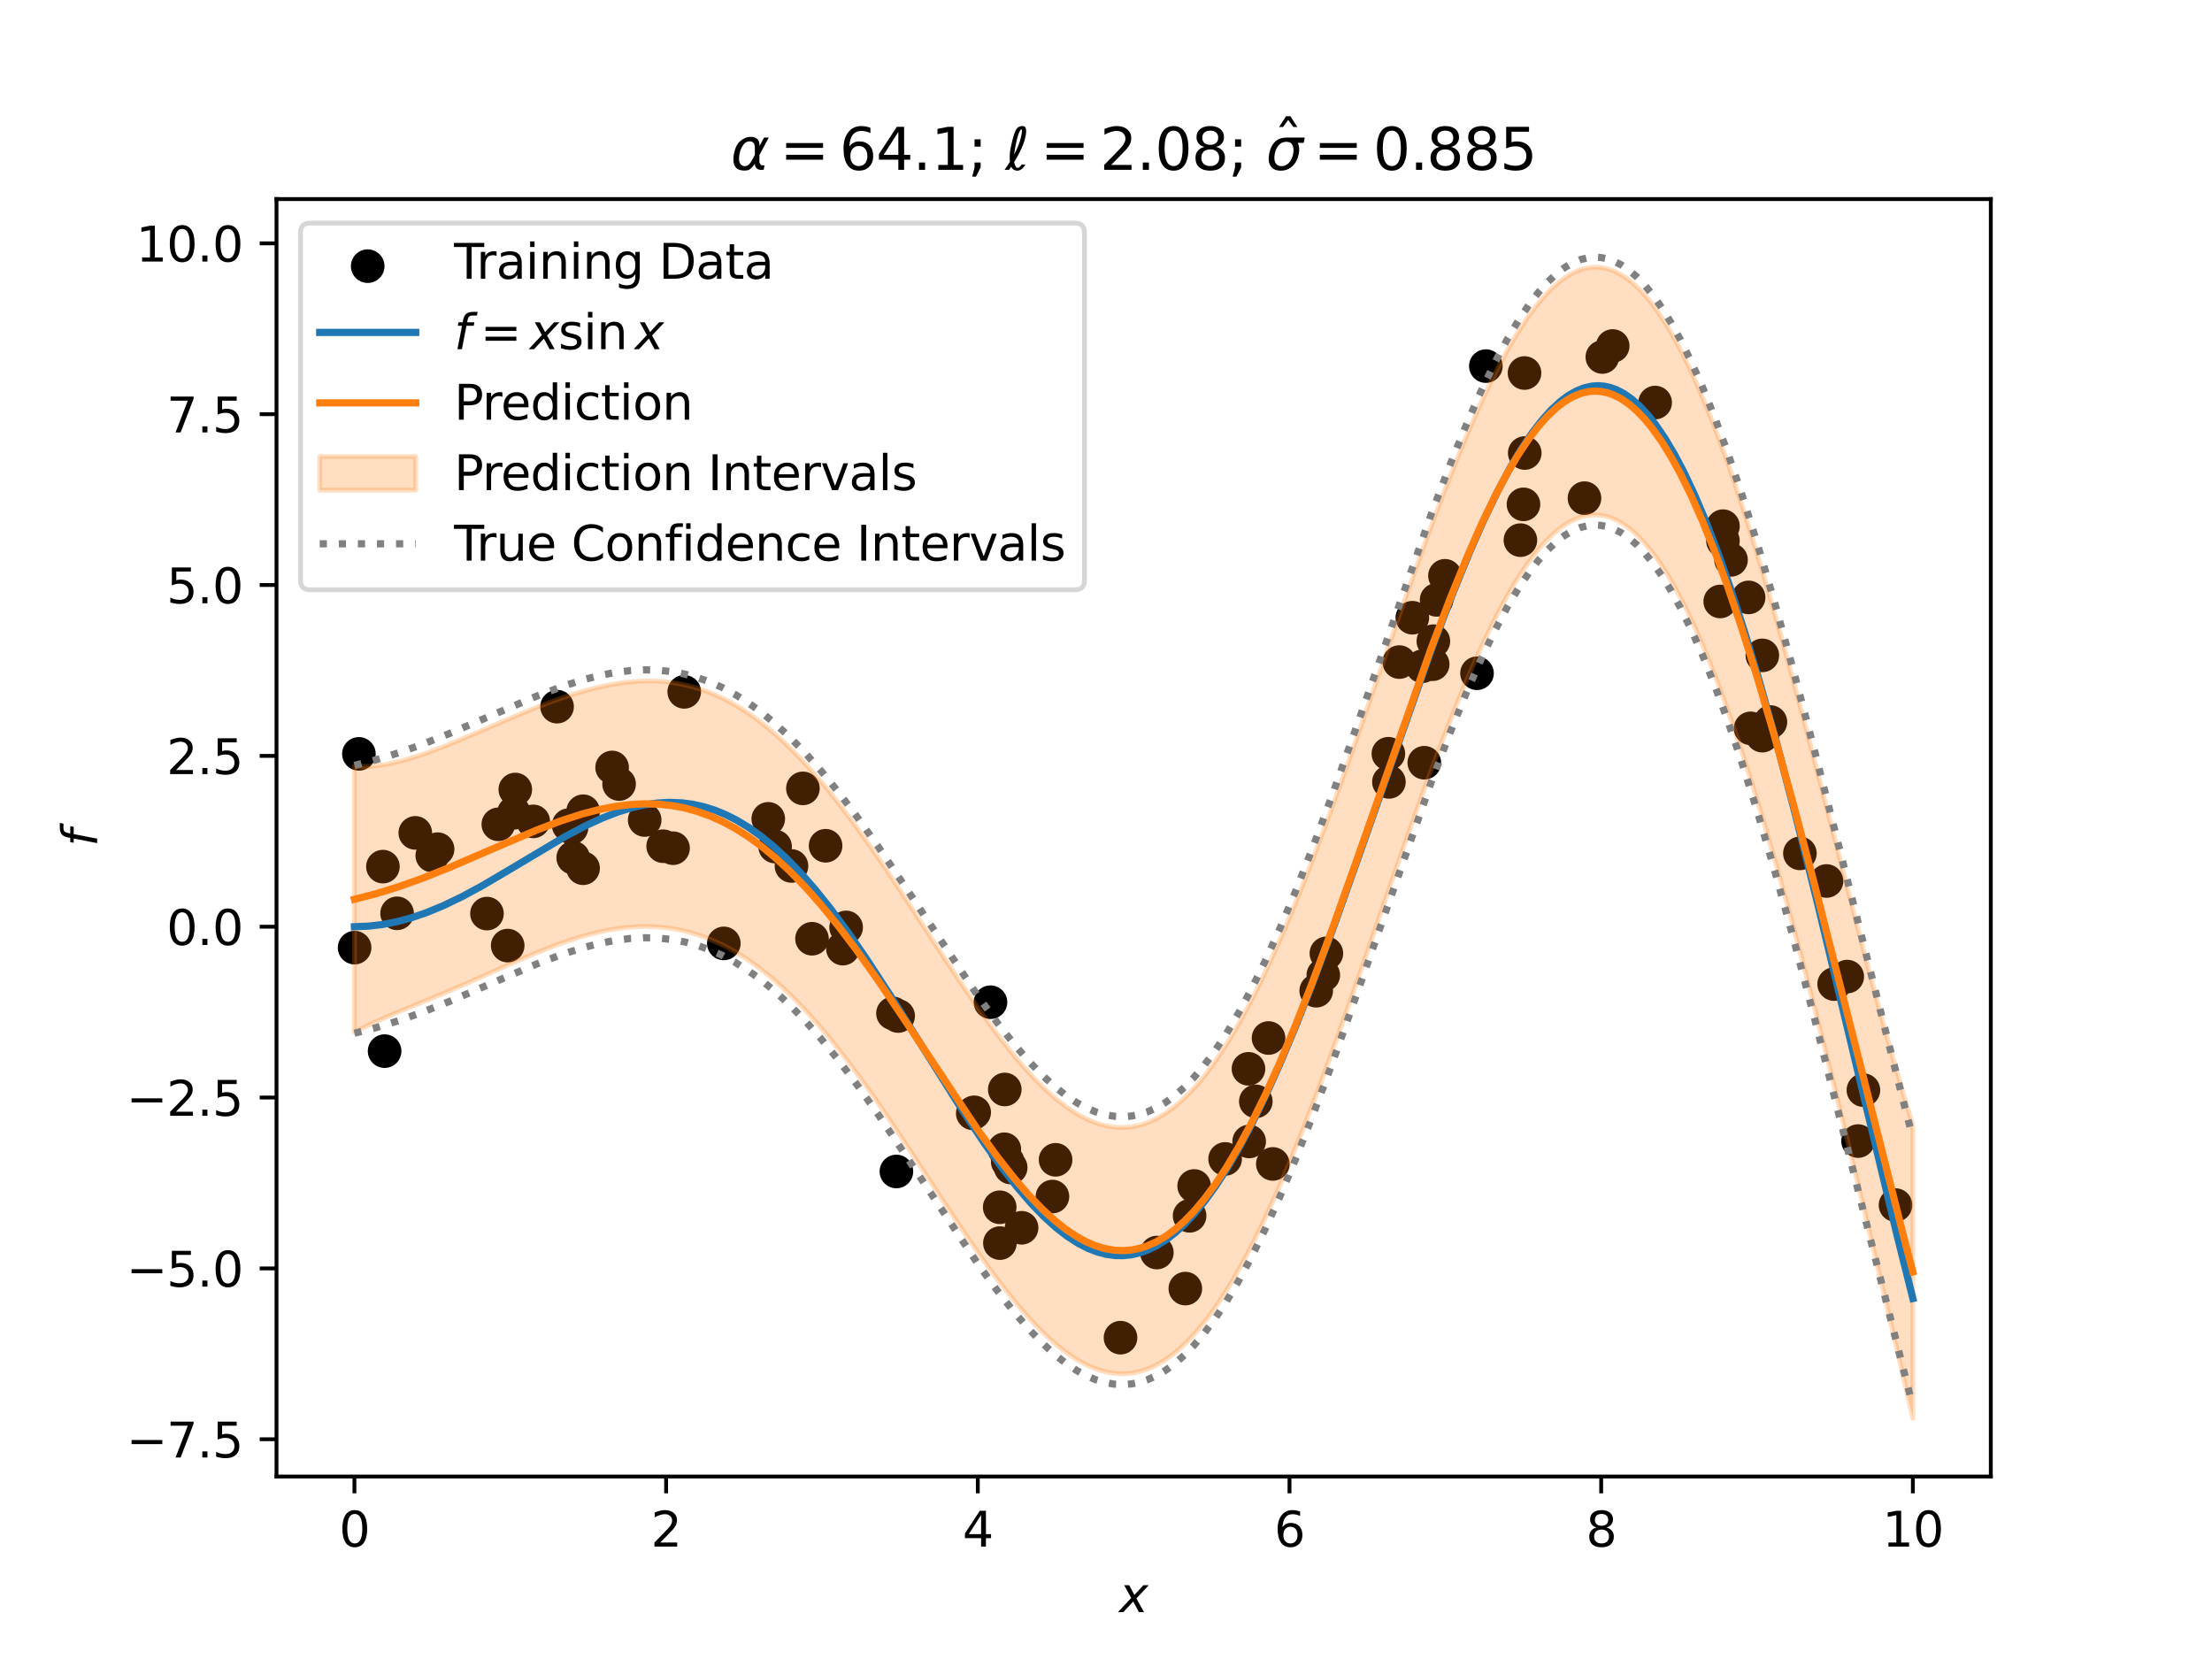 <?xml version="1.0" encoding="utf-8" standalone="no"?>
<!DOCTYPE svg PUBLIC "-//W3C//DTD SVG 1.1//EN"
  "http://www.w3.org/Graphics/SVG/1.1/DTD/svg11.dtd">
<svg xmlns:xlink="http://www.w3.org/1999/xlink" width="460.8pt" height="345.6pt" viewBox="0 0 460.8 345.6" xmlns="http://www.w3.org/2000/svg" version="1.1">
 <defs>
  <style type="text/css">*{stroke-linejoin: round; stroke-linecap: butt}</style>
 </defs>
 <g id="figure_1">
  <g id="patch_1">
   <path d="M 0 345.6 
L 460.8 345.6 
L 460.8 0 
L 0 0 
z
" style="fill: #ffffff"/>
  </g>
  <g id="axes_1">
   <g id="patch_2">
    <path d="M 57.6 307.584 
L 414.72 307.584 
L 414.72 41.472 
L 57.6 41.472 
z
" style="fill: #ffffff"/>
   </g>
   <g id="PathCollection_1">
    <defs>
     <path id="m096744d0d1" d="M 0 3 
C 0.796 3 1.559 2.684 2.121 2.121 
C 2.684 1.559 3 0.796 3 0 
C 3 -0.796 2.684 -1.559 2.121 -2.121 
C 1.559 -2.684 0.796 -3 0 -3 
C -0.796 -3 -1.559 -2.684 -2.121 -2.121 
C -2.684 -1.559 -3 -0.796 -3 0 
C -3 0.796 -2.684 1.559 -2.121 2.121 
C -1.559 2.684 -0.796 3 0 3 
z
" style="stroke: #000000"/>
    </defs>
    <g clip-path="url(#p279b7bd92f)">
     <use xlink:href="#m096744d0d1" x="209.221" y="239.411" style="stroke: #000000"/>
     <use xlink:href="#m096744d0d1" x="307.689" y="140.25" style="stroke: #000000"/>
     <use xlink:href="#m096744d0d1" x="73.87" y="197.41" style="stroke: #000000"/>
     <use xlink:href="#m096744d0d1" x="171.986" y="176.186" style="stroke: #000000"/>
     <use xlink:href="#m096744d0d1" x="121.478" y="168.995" style="stroke: #000000"/>
     <use xlink:href="#m096744d0d1" x="103.811" y="171.718" style="stroke: #000000"/>
     <use xlink:href="#m096744d0d1" x="134.303" y="170.821" style="stroke: #000000"/>
     <use xlink:href="#m096744d0d1" x="186.021" y="211.104" style="stroke: #000000"/>
     <use xlink:href="#m096744d0d1" x="202.645" y="231.927" style="stroke: #000000"/>
     <use xlink:href="#m096744d0d1" x="248.762" y="247.061" style="stroke: #000000"/>
     <use xlink:href="#m096744d0d1" x="209.926" y="242.003" style="stroke: #000000"/>
     <use xlink:href="#m096744d0d1" x="296.292" y="138.799" style="stroke: #000000"/>
     <use xlink:href="#m096744d0d1" x="140.209" y="176.698" style="stroke: #000000"/>
     <use xlink:href="#m096744d0d1" x="358.918" y="112.661" style="stroke: #000000"/>
     <use xlink:href="#m096744d0d1" x="82.724" y="190.262" style="stroke: #000000"/>
     <use xlink:href="#m096744d0d1" x="291.503" y="137.922" style="stroke: #000000"/>
     <use xlink:href="#m096744d0d1" x="209.313" y="226.958" style="stroke: #000000"/>
     <use xlink:href="#m096744d0d1" x="255.214" y="241.427" style="stroke: #000000"/>
     <use xlink:href="#m096744d0d1" x="119.41" y="178.686" style="stroke: #000000"/>
     <use xlink:href="#m096744d0d1" x="138.147" y="176.282" style="stroke: #000000"/>
     <use xlink:href="#m096744d0d1" x="333.798" y="74.368" style="stroke: #000000"/>
     <use xlink:href="#m096744d0d1" x="388.183" y="227.098" style="stroke: #000000"/>
     <use xlink:href="#m096744d0d1" x="175.587" y="197.618" style="stroke: #000000"/>
     <use xlink:href="#m096744d0d1" x="298.598" y="133.569" style="stroke: #000000"/>
     <use xlink:href="#m096744d0d1" x="358.356" y="125.296" style="stroke: #000000"/>
     <use xlink:href="#m096744d0d1" x="364.271" y="124.449" style="stroke: #000000"/>
     <use xlink:href="#m096744d0d1" x="101.443" y="190.317" style="stroke: #000000"/>
     <use xlink:href="#m096744d0d1" x="86.512" y="173.503" style="stroke: #000000"/>
     <use xlink:href="#m096744d0d1" x="128.969" y="163.326" style="stroke: #000000"/>
     <use xlink:href="#m096744d0d1" x="358.926" y="109.609" style="stroke: #000000"/>
     <use xlink:href="#m096744d0d1" x="105.761" y="196.984" style="stroke: #000000"/>
     <use xlink:href="#m096744d0d1" x="210.547" y="243.212" style="stroke: #000000"/>
     <use xlink:href="#m096744d0d1" x="384.816" y="203.442" style="stroke: #000000"/>
     <use xlink:href="#m096744d0d1" x="246.927" y="268.435" style="stroke: #000000"/>
     <use xlink:href="#m096744d0d1" x="298.454" y="138.369" style="stroke: #000000"/>
     <use xlink:href="#m096744d0d1" x="176.266" y="193.196" style="stroke: #000000"/>
     <use xlink:href="#m096744d0d1" x="296.708" y="158.891" style="stroke: #000000"/>
     <use xlink:href="#m096744d0d1" x="344.798" y="83.856" style="stroke: #000000"/>
     <use xlink:href="#m096744d0d1" x="79.77" y="180.532" style="stroke: #000000"/>
     <use xlink:href="#m096744d0d1" x="317.37" y="105.065" style="stroke: #000000"/>
     <use xlink:href="#m096744d0d1" x="394.871" y="251.04" style="stroke: #000000"/>
     <use xlink:href="#m096744d0d1" x="316.728" y="112.522" style="stroke: #000000"/>
     <use xlink:href="#m096744d0d1" x="164.88" y="180.395" style="stroke: #000000"/>
     <use xlink:href="#m096744d0d1" x="330.076" y="103.776" style="stroke: #000000"/>
     <use xlink:href="#m096744d0d1" x="107.346" y="164.472" style="stroke: #000000"/>
     <use xlink:href="#m096744d0d1" x="219.243" y="249.262" style="stroke: #000000"/>
     <use xlink:href="#m096744d0d1" x="368.812" y="150.41" style="stroke: #000000"/>
     <use xlink:href="#m096744d0d1" x="169.156" y="195.559" style="stroke: #000000"/>
     <use xlink:href="#m096744d0d1" x="167.26" y="164.234" style="stroke: #000000"/>
     <use xlink:href="#m096744d0d1" x="116.047" y="147.21" style="stroke: #000000"/>
     <use xlink:href="#m096744d0d1" x="80.12" y="218.971" style="stroke: #000000"/>
     <use xlink:href="#m096744d0d1" x="294.22" y="128.684" style="stroke: #000000"/>
     <use xlink:href="#m096744d0d1" x="142.539" y="144.125" style="stroke: #000000"/>
     <use xlink:href="#m096744d0d1" x="160.044" y="170.578" style="stroke: #000000"/>
     <use xlink:href="#m096744d0d1" x="233.424" y="278.662" style="stroke: #000000"/>
     <use xlink:href="#m096744d0d1" x="91.157" y="176.897" style="stroke: #000000"/>
     <use xlink:href="#m096744d0d1" x="260.223" y="237.788" style="stroke: #000000"/>
     <use xlink:href="#m096744d0d1" x="121.469" y="180.872" style="stroke: #000000"/>
     <use xlink:href="#m096744d0d1" x="265.153" y="242.468" style="stroke: #000000"/>
     <use xlink:href="#m096744d0d1" x="301.012" y="119.948" style="stroke: #000000"/>
     <use xlink:href="#m096744d0d1" x="107.056" y="169.326" style="stroke: #000000"/>
     <use xlink:href="#m096744d0d1" x="208.258" y="251.495" style="stroke: #000000"/>
     <use xlink:href="#m096744d0d1" x="299.273" y="124.967" style="stroke: #000000"/>
     <use xlink:href="#m096744d0d1" x="208.298" y="258.963" style="stroke: #000000"/>
     <use xlink:href="#m096744d0d1" x="90.05" y="178.229" style="stroke: #000000"/>
     <use xlink:href="#m096744d0d1" x="247.814" y="253.279" style="stroke: #000000"/>
     <use xlink:href="#m096744d0d1" x="289.337" y="162.882" style="stroke: #000000"/>
     <use xlink:href="#m096744d0d1" x="240.994" y="260.926" style="stroke: #000000"/>
     <use xlink:href="#m096744d0d1" x="380.5" y="183.528" style="stroke: #000000"/>
     <use xlink:href="#m096744d0d1" x="264.26" y="216.237" style="stroke: #000000"/>
     <use xlink:href="#m096744d0d1" x="367.126" y="136.528" style="stroke: #000000"/>
     <use xlink:href="#m096744d0d1" x="118.465" y="171.895" style="stroke: #000000"/>
     <use xlink:href="#m096744d0d1" x="119.049" y="172.429" style="stroke: #000000"/>
     <use xlink:href="#m096744d0d1" x="335.956" y="72.077" style="stroke: #000000"/>
     <use xlink:href="#m096744d0d1" x="202.94" y="231.715" style="stroke: #000000"/>
     <use xlink:href="#m096744d0d1" x="127.516" y="159.875" style="stroke: #000000"/>
     <use xlink:href="#m096744d0d1" x="374.953" y="177.774" style="stroke: #000000"/>
     <use xlink:href="#m096744d0d1" x="186.736" y="244.04" style="stroke: #000000"/>
     <use xlink:href="#m096744d0d1" x="317.587" y="77.707" style="stroke: #000000"/>
     <use xlink:href="#m096744d0d1" x="309.531" y="76.268" style="stroke: #000000"/>
     <use xlink:href="#m096744d0d1" x="360.602" y="116.628" style="stroke: #000000"/>
     <use xlink:href="#m096744d0d1" x="276.311" y="198.601" style="stroke: #000000"/>
     <use xlink:href="#m096744d0d1" x="317.63" y="94.373" style="stroke: #000000"/>
     <use xlink:href="#m096744d0d1" x="187.104" y="211.656" style="stroke: #000000"/>
     <use xlink:href="#m096744d0d1" x="161.466" y="176.355" style="stroke: #000000"/>
     <use xlink:href="#m096744d0d1" x="364.686" y="151.729" style="stroke: #000000"/>
     <use xlink:href="#m096744d0d1" x="212.814" y="255.77" style="stroke: #000000"/>
     <use xlink:href="#m096744d0d1" x="387.072" y="237.705" style="stroke: #000000"/>
     <use xlink:href="#m096744d0d1" x="289.222" y="157.015" style="stroke: #000000"/>
     <use xlink:href="#m096744d0d1" x="275.669" y="203.131" style="stroke: #000000"/>
     <use xlink:href="#m096744d0d1" x="111.086" y="171.108" style="stroke: #000000"/>
     <use xlink:href="#m096744d0d1" x="382.089" y="205.008" style="stroke: #000000"/>
     <use xlink:href="#m096744d0d1" x="219.899" y="241.608" style="stroke: #000000"/>
     <use xlink:href="#m096744d0d1" x="261.61" y="229.436" style="stroke: #000000"/>
     <use xlink:href="#m096744d0d1" x="206.336" y="208.778" style="stroke: #000000"/>
     <use xlink:href="#m096744d0d1" x="150.785" y="196.526" style="stroke: #000000"/>
     <use xlink:href="#m096744d0d1" x="367.119" y="153.25" style="stroke: #000000"/>
     <use xlink:href="#m096744d0d1" x="260.08" y="222.653" style="stroke: #000000"/>
     <use xlink:href="#m096744d0d1" x="74.765" y="157.046" style="stroke: #000000"/>
     <use xlink:href="#m096744d0d1" x="274.192" y="206.387" style="stroke: #000000"/>
    </g>
   </g>
   <g id="PolyCollection_1">
    <defs>
     <path id="m3f71f052e4" d="M 73.833 -185.973 
L 73.833 -130.54 
L 74.158 -130.713 
L 74.483 -130.884 
L 74.808 -131.052 
L 75.133 -131.219 
L 75.458 -131.383 
L 75.783 -131.545 
L 76.108 -131.706 
L 76.433 -131.864 
L 76.758 -132.021 
L 77.083 -132.176 
L 77.408 -132.329 
L 77.732 -132.481 
L 78.057 -132.632 
L 78.382 -132.781 
L 78.707 -132.928 
L 79.032 -133.074 
L 79.357 -133.219 
L 79.682 -133.363 
L 80.007 -133.506 
L 80.332 -133.648 
L 80.657 -133.789 
L 80.982 -133.929 
L 81.307 -134.068 
L 81.632 -134.206 
L 81.957 -134.344 
L 82.282 -134.481 
L 82.607 -134.617 
L 82.932 -134.753 
L 83.257 -134.889 
L 83.582 -135.024 
L 83.907 -135.158 
L 84.232 -135.292 
L 84.557 -135.426 
L 84.882 -135.56 
L 85.207 -135.694 
L 85.532 -135.827 
L 85.857 -135.96 
L 86.182 -136.093 
L 86.507 -136.226 
L 86.832 -136.359 
L 87.157 -136.492 
L 87.482 -136.626 
L 87.807 -136.759 
L 88.132 -136.892 
L 88.457 -137.026 
L 88.782 -137.159 
L 89.107 -137.293 
L 89.432 -137.427 
L 89.757 -137.562 
L 90.082 -137.696 
L 90.407 -137.831 
L 90.732 -137.966 
L 91.057 -138.102 
L 91.382 -138.238 
L 91.707 -138.374 
L 92.032 -138.51 
L 92.357 -138.647 
L 92.682 -138.784 
L 93.007 -138.921 
L 93.331 -139.059 
L 93.656 -139.197 
L 93.981 -139.336 
L 94.306 -139.475 
L 94.631 -139.614 
L 94.956 -139.754 
L 95.281 -139.894 
L 95.606 -140.034 
L 95.931 -140.175 
L 96.256 -140.316 
L 96.581 -140.457 
L 96.906 -140.599 
L 97.231 -140.741 
L 97.556 -140.884 
L 97.881 -141.026 
L 98.206 -141.169 
L 98.531 -141.312 
L 98.856 -141.456 
L 99.181 -141.599 
L 99.506 -141.743 
L 99.831 -141.887 
L 100.156 -142.032 
L 100.481 -142.176 
L 100.806 -142.321 
L 101.131 -142.465 
L 101.456 -142.61 
L 101.781 -142.755 
L 102.106 -142.9 
L 102.431 -143.045 
L 102.756 -143.19 
L 103.081 -143.335 
L 103.406 -143.48 
L 103.731 -143.625 
L 104.056 -143.769 
L 104.381 -143.914 
L 104.706 -144.058 
L 105.031 -144.203 
L 105.356 -144.347 
L 105.681 -144.491 
L 106.006 -144.634 
L 106.331 -144.778 
L 106.656 -144.921 
L 106.981 -145.063 
L 107.306 -145.206 
L 107.631 -145.348 
L 107.956 -145.489 
L 108.281 -145.63 
L 108.606 -145.771 
L 108.931 -145.91 
L 109.255 -146.05 
L 109.58 -146.189 
L 109.905 -146.327 
L 110.23 -146.464 
L 110.555 -146.601 
L 110.88 -146.737 
L 111.205 -146.873 
L 111.53 -147.007 
L 111.855 -147.141 
L 112.18 -147.274 
L 112.505 -147.406 
L 112.83 -147.537 
L 113.155 -147.667 
L 113.48 -147.796 
L 113.805 -147.924 
L 114.13 -148.051 
L 114.455 -148.177 
L 114.78 -148.302 
L 115.105 -148.426 
L 115.43 -148.549 
L 115.755 -148.67 
L 116.08 -148.79 
L 116.405 -148.909 
L 116.73 -149.026 
L 117.055 -149.142 
L 117.38 -149.257 
L 117.705 -149.371 
L 118.03 -149.483 
L 118.355 -149.593 
L 118.68 -149.702 
L 119.005 -149.809 
L 119.33 -149.915 
L 119.655 -150.02 
L 119.98 -150.122 
L 120.305 -150.223 
L 120.63 -150.322 
L 120.955 -150.42 
L 121.28 -150.516 
L 121.605 -150.61 
L 121.93 -150.702 
L 122.255 -150.792 
L 122.58 -150.881 
L 122.905 -150.967 
L 123.23 -151.052 
L 123.555 -151.135 
L 123.88 -151.216 
L 124.205 -151.294 
L 124.53 -151.371 
L 124.855 -151.445 
L 125.179 -151.518 
L 125.504 -151.588 
L 125.829 -151.656 
L 126.154 -151.722 
L 126.479 -151.786 
L 126.804 -151.848 
L 127.129 -151.907 
L 127.454 -151.964 
L 127.779 -152.019 
L 128.104 -152.071 
L 128.429 -152.121 
L 128.754 -152.168 
L 129.079 -152.213 
L 129.404 -152.256 
L 129.729 -152.296 
L 130.054 -152.334 
L 130.379 -152.369 
L 130.704 -152.401 
L 131.029 -152.431 
L 131.354 -152.459 
L 131.679 -152.483 
L 132.004 -152.505 
L 132.329 -152.525 
L 132.654 -152.542 
L 132.979 -152.556 
L 133.304 -152.567 
L 133.629 -152.575 
L 133.954 -152.581 
L 134.279 -152.584 
L 134.604 -152.584 
L 134.929 -152.581 
L 135.254 -152.576 
L 135.579 -152.567 
L 135.904 -152.556 
L 136.229 -152.541 
L 136.554 -152.524 
L 136.879 -152.503 
L 137.204 -152.48 
L 137.529 -152.454 
L 137.854 -152.424 
L 138.179 -152.392 
L 138.504 -152.356 
L 138.829 -152.318 
L 139.154 -152.276 
L 139.479 -152.231 
L 139.804 -152.183 
L 140.129 -152.132 
L 140.454 -152.078 
L 140.779 -152.02 
L 141.103 -151.959 
L 141.428 -151.895 
L 141.753 -151.828 
L 142.078 -151.758 
L 142.403 -151.684 
L 142.728 -151.607 
L 143.053 -151.526 
L 143.378 -151.443 
L 143.703 -151.356 
L 144.028 -151.265 
L 144.353 -151.171 
L 144.678 -151.074 
L 145.003 -150.974 
L 145.328 -150.87 
L 145.653 -150.763 
L 145.978 -150.652 
L 146.303 -150.538 
L 146.628 -150.42 
L 146.953 -150.299 
L 147.278 -150.174 
L 147.603 -150.046 
L 147.928 -149.914 
L 148.253 -149.779 
L 148.578 -149.641 
L 148.903 -149.499 
L 149.228 -149.353 
L 149.553 -149.204 
L 149.878 -149.051 
L 150.203 -148.895 
L 150.528 -148.735 
L 150.853 -148.571 
L 151.178 -148.404 
L 151.503 -148.234 
L 151.828 -148.06 
L 152.153 -147.882 
L 152.478 -147.7 
L 152.803 -147.515 
L 153.128 -147.327 
L 153.453 -147.135 
L 153.778 -146.939 
L 154.103 -146.74 
L 154.428 -146.537 
L 154.753 -146.33 
L 155.078 -146.12 
L 155.403 -145.906 
L 155.728 -145.688 
L 156.053 -145.467 
L 156.378 -145.243 
L 156.703 -145.014 
L 157.027 -144.782 
L 157.352 -144.547 
L 157.677 -144.308 
L 158.002 -144.065 
L 158.327 -143.818 
L 158.652 -143.569 
L 158.977 -143.315 
L 159.302 -143.058 
L 159.627 -142.797 
L 159.952 -142.533 
L 160.277 -142.265 
L 160.602 -141.993 
L 160.927 -141.718 
L 161.252 -141.44 
L 161.577 -141.158 
L 161.902 -140.872 
L 162.227 -140.583 
L 162.552 -140.29 
L 162.877 -139.994 
L 163.202 -139.695 
L 163.527 -139.392 
L 163.852 -139.085 
L 164.177 -138.775 
L 164.502 -138.462 
L 164.827 -138.145 
L 165.152 -137.824 
L 165.477 -137.501 
L 165.802 -137.174 
L 166.127 -136.843 
L 166.452 -136.509 
L 166.777 -136.172 
L 167.102 -135.832 
L 167.427 -135.488 
L 167.752 -135.141 
L 168.077 -134.791 
L 168.402 -134.438 
L 168.727 -134.081 
L 169.052 -133.721 
L 169.377 -133.358 
L 169.702 -132.992 
L 170.027 -132.623 
L 170.352 -132.251 
L 170.677 -131.875 
L 171.002 -131.497 
L 171.327 -131.115 
L 171.652 -130.731 
L 171.977 -130.343 
L 172.302 -129.953 
L 172.627 -129.56 
L 172.951 -129.164 
L 173.276 -128.765 
L 173.601 -128.363 
L 173.926 -127.958 
L 174.251 -127.551 
L 174.576 -127.141 
L 174.901 -126.728 
L 175.226 -126.312 
L 175.551 -125.894 
L 175.876 -125.473 
L 176.201 -125.05 
L 176.526 -124.624 
L 176.851 -124.196 
L 177.176 -123.765 
L 177.501 -123.332 
L 177.826 -122.896 
L 178.151 -122.458 
L 178.476 -122.018 
L 178.801 -121.576 
L 179.126 -121.131 
L 179.451 -120.684 
L 179.776 -120.235 
L 180.101 -119.784 
L 180.426 -119.33 
L 180.751 -118.875 
L 181.076 -118.418 
L 181.401 -117.959 
L 181.726 -117.498 
L 182.051 -117.035 
L 182.376 -116.57 
L 182.701 -116.103 
L 183.026 -115.635 
L 183.351 -115.165 
L 183.676 -114.693 
L 184.001 -114.22 
L 184.326 -113.746 
L 184.651 -113.269 
L 184.976 -112.792 
L 185.301 -112.313 
L 185.626 -111.833 
L 185.951 -111.351 
L 186.276 -110.868 
L 186.601 -110.384 
L 186.926 -109.899 
L 187.251 -109.413 
L 187.576 -108.926 
L 187.901 -108.437 
L 188.226 -107.948 
L 188.55 -107.458 
L 188.875 -106.967 
L 189.2 -106.476 
L 189.525 -105.984 
L 189.85 -105.491 
L 190.175 -104.997 
L 190.5 -104.503 
L 190.825 -104.009 
L 191.15 -103.514 
L 191.475 -103.018 
L 191.8 -102.523 
L 192.125 -102.027 
L 192.45 -101.531 
L 192.775 -101.035 
L 193.1 -100.538 
L 193.425 -100.042 
L 193.75 -99.546 
L 194.075 -99.05 
L 194.4 -98.554 
L 194.725 -98.058 
L 195.05 -97.563 
L 195.375 -97.068 
L 195.7 -96.573 
L 196.025 -96.079 
L 196.35 -95.585 
L 196.675 -95.092 
L 197 -94.6 
L 197.325 -94.109 
L 197.65 -93.618 
L 197.975 -93.128 
L 198.3 -92.639 
L 198.625 -92.151 
L 198.95 -91.664 
L 199.275 -91.178 
L 199.6 -90.693 
L 199.925 -90.21 
L 200.25 -89.728 
L 200.575 -89.247 
L 200.9 -88.768 
L 201.225 -88.29 
L 201.55 -87.814 
L 201.875 -87.34 
L 202.2 -86.867 
L 202.525 -86.396 
L 202.85 -85.927 
L 203.175 -85.459 
L 203.5 -84.994 
L 203.825 -84.531 
L 204.15 -84.07 
L 204.474 -83.611 
L 204.799 -83.154 
L 205.124 -82.7 
L 205.449 -82.248 
L 205.774 -81.798 
L 206.099 -81.351 
L 206.424 -80.907 
L 206.749 -80.465 
L 207.074 -80.026 
L 207.399 -79.589 
L 207.724 -79.156 
L 208.049 -78.726 
L 208.374 -78.298 
L 208.699 -77.874 
L 209.024 -77.452 
L 209.349 -77.034 
L 209.674 -76.619 
L 209.999 -76.208 
L 210.324 -75.8 
L 210.649 -75.395 
L 210.974 -74.994 
L 211.299 -74.596 
L 211.624 -74.203 
L 211.949 -73.812 
L 212.274 -73.426 
L 212.599 -73.044 
L 212.924 -72.665 
L 213.249 -72.291 
L 213.574 -71.92 
L 213.899 -71.554 
L 214.224 -71.192 
L 214.549 -70.834 
L 214.874 -70.48 
L 215.199 -70.131 
L 215.524 -69.787 
L 215.849 -69.446 
L 216.174 -69.111 
L 216.499 -68.78 
L 216.824 -68.454 
L 217.149 -68.132 
L 217.474 -67.816 
L 217.799 -67.504 
L 218.124 -67.197 
L 218.449 -66.896 
L 218.774 -66.599 
L 219.099 -66.307 
L 219.424 -66.021 
L 219.749 -65.74 
L 220.074 -65.464 
L 220.398 -65.194 
L 220.723 -64.929 
L 221.048 -64.67 
L 221.373 -64.416 
L 221.698 -64.168 
L 222.023 -63.926 
L 222.348 -63.689 
L 222.673 -63.458 
L 222.998 -63.233 
L 223.323 -63.014 
L 223.648 -62.8 
L 223.973 -62.593 
L 224.298 -62.392 
L 224.623 -62.197 
L 224.948 -62.008 
L 225.273 -61.825 
L 225.598 -61.649 
L 225.923 -61.479 
L 226.248 -61.315 
L 226.573 -61.158 
L 226.898 -61.007 
L 227.223 -60.863 
L 227.548 -60.725 
L 227.873 -60.594 
L 228.198 -60.47 
L 228.523 -60.352 
L 228.848 -60.241 
L 229.173 -60.137 
L 229.498 -60.04 
L 229.823 -59.949 
L 230.148 -59.866 
L 230.473 -59.789 
L 230.798 -59.72 
L 231.123 -59.657 
L 231.448 -59.602 
L 231.773 -59.554 
L 232.098 -59.513 
L 232.423 -59.479 
L 232.748 -59.452 
L 233.073 -59.433 
L 233.398 -59.421 
L 233.723 -59.416 
L 234.048 -59.419 
L 234.373 -59.429 
L 234.698 -59.446 
L 235.023 -59.471 
L 235.348 -59.504 
L 235.673 -59.544 
L 235.998 -59.591 
L 236.322 -59.647 
L 236.647 -59.709 
L 236.972 -59.78 
L 237.297 -59.858 
L 237.622 -59.944 
L 237.947 -60.037 
L 238.272 -60.138 
L 238.597 -60.247 
L 238.922 -60.364 
L 239.247 -60.488 
L 239.572 -60.621 
L 239.897 -60.761 
L 240.222 -60.909 
L 240.547 -61.065 
L 240.872 -61.228 
L 241.197 -61.4 
L 241.522 -61.58 
L 241.847 -61.767 
L 242.172 -61.962 
L 242.497 -62.166 
L 242.822 -62.377 
L 243.147 -62.596 
L 243.472 -62.823 
L 243.797 -63.058 
L 244.122 -63.301 
L 244.447 -63.552 
L 244.772 -63.811 
L 245.097 -64.078 
L 245.422 -64.353 
L 245.747 -64.635 
L 246.072 -64.926 
L 246.397 -65.225 
L 246.722 -65.532 
L 247.047 -65.846 
L 247.372 -66.169 
L 247.697 -66.5 
L 248.022 -66.838 
L 248.347 -67.185 
L 248.672 -67.539 
L 248.997 -67.901 
L 249.322 -68.271 
L 249.647 -68.649 
L 249.972 -69.035 
L 250.297 -69.429 
L 250.622 -69.831 
L 250.947 -70.24 
L 251.272 -70.657 
L 251.597 -71.082 
L 251.922 -71.515 
L 252.246 -71.956 
L 252.571 -72.404 
L 252.896 -72.86 
L 253.221 -73.324 
L 253.546 -73.795 
L 253.871 -74.274 
L 254.196 -74.76 
L 254.521 -75.254 
L 254.846 -75.756 
L 255.171 -76.265 
L 255.496 -76.782 
L 255.821 -77.306 
L 256.146 -77.837 
L 256.471 -78.376 
L 256.796 -78.922 
L 257.121 -79.475 
L 257.446 -80.036 
L 257.771 -80.604 
L 258.096 -81.179 
L 258.421 -81.761 
L 258.746 -82.351 
L 259.071 -82.947 
L 259.396 -83.551 
L 259.721 -84.161 
L 260.046 -84.778 
L 260.371 -85.402 
L 260.696 -86.033 
L 261.021 -86.671 
L 261.346 -87.316 
L 261.671 -87.967 
L 261.996 -88.625 
L 262.321 -89.289 
L 262.646 -89.96 
L 262.971 -90.638 
L 263.296 -91.321 
L 263.621 -92.011 
L 263.946 -92.708 
L 264.271 -93.41 
L 264.596 -94.119 
L 264.921 -94.834 
L 265.246 -95.555 
L 265.571 -96.282 
L 265.896 -97.015 
L 266.221 -97.754 
L 266.546 -98.498 
L 266.871 -99.249 
L 267.196 -100.005 
L 267.521 -100.766 
L 267.846 -101.533 
L 268.17 -102.306 
L 268.495 -103.084 
L 268.82 -103.867 
L 269.145 -104.655 
L 269.47 -105.449 
L 269.795 -106.247 
L 270.12 -107.051 
L 270.445 -107.86 
L 270.77 -108.673 
L 271.095 -109.491 
L 271.42 -110.314 
L 271.745 -111.142 
L 272.07 -111.974 
L 272.395 -112.81 
L 272.72 -113.651 
L 273.045 -114.496 
L 273.37 -115.346 
L 273.695 -116.199 
L 274.02 -117.057 
L 274.345 -117.919 
L 274.67 -118.784 
L 274.995 -119.653 
L 275.32 -120.526 
L 275.645 -121.402 
L 275.97 -122.282 
L 276.295 -123.166 
L 276.62 -124.053 
L 276.945 -124.943 
L 277.27 -125.836 
L 277.595 -126.732 
L 277.92 -127.631 
L 278.245 -128.533 
L 278.57 -129.438 
L 278.895 -130.345 
L 279.22 -131.255 
L 279.545 -132.168 
L 279.87 -133.082 
L 280.195 -134 
L 280.52 -134.919 
L 280.845 -135.84 
L 281.17 -136.764 
L 281.495 -137.689 
L 281.82 -138.616 
L 282.145 -139.545 
L 282.47 -140.475 
L 282.795 -141.407 
L 283.12 -142.34 
L 283.445 -143.274 
L 283.769 -144.21 
L 284.094 -145.147 
L 284.419 -146.084 
L 284.744 -147.023 
L 285.069 -147.962 
L 285.394 -148.902 
L 285.719 -149.843 
L 286.044 -150.783 
L 286.369 -151.725 
L 286.694 -152.666 
L 287.019 -153.608 
L 287.344 -154.549 
L 287.669 -155.491 
L 287.994 -156.432 
L 288.319 -157.373 
L 288.644 -158.313 
L 288.969 -159.253 
L 289.294 -160.192 
L 289.619 -161.131 
L 289.944 -162.069 
L 290.269 -163.005 
L 290.594 -163.941 
L 290.919 -164.875 
L 291.244 -165.808 
L 291.569 -166.74 
L 291.894 -167.67 
L 292.219 -168.599 
L 292.544 -169.526 
L 292.869 -170.451 
L 293.194 -171.374 
L 293.519 -172.295 
L 293.844 -173.213 
L 294.169 -174.13 
L 294.494 -175.044 
L 294.819 -175.955 
L 295.144 -176.864 
L 295.469 -177.77 
L 295.794 -178.673 
L 296.119 -179.574 
L 296.444 -180.471 
L 296.769 -181.365 
L 297.094 -182.256 
L 297.419 -183.143 
L 297.744 -184.027 
L 298.069 -184.908 
L 298.394 -185.784 
L 298.719 -186.657 
L 299.044 -187.526 
L 299.369 -188.391 
L 299.693 -189.251 
L 300.018 -190.107 
L 300.343 -190.959 
L 300.668 -191.807 
L 300.993 -192.65 
L 301.318 -193.488 
L 301.643 -194.322 
L 301.968 -195.15 
L 302.293 -195.974 
L 302.618 -196.792 
L 302.943 -197.605 
L 303.268 -198.413 
L 303.593 -199.216 
L 303.918 -200.013 
L 304.243 -200.804 
L 304.568 -201.59 
L 304.893 -202.37 
L 305.218 -203.143 
L 305.543 -203.911 
L 305.868 -204.673 
L 306.193 -205.429 
L 306.518 -206.178 
L 306.843 -206.921 
L 307.168 -207.657 
L 307.493 -208.386 
L 307.818 -209.109 
L 308.143 -209.825 
L 308.468 -210.535 
L 308.793 -211.237 
L 309.118 -211.932 
L 309.443 -212.62 
L 309.768 -213.301 
L 310.093 -213.974 
L 310.418 -214.64 
L 310.743 -215.298 
L 311.068 -215.949 
L 311.393 -216.592 
L 311.718 -217.227 
L 312.043 -217.854 
L 312.368 -218.474 
L 312.693 -219.085 
L 313.018 -219.688 
L 313.343 -220.283 
L 313.668 -220.869 
L 313.993 -221.447 
L 314.318 -222.017 
L 314.643 -222.578 
L 314.968 -223.13 
L 315.293 -223.674 
L 315.617 -224.209 
L 315.942 -224.735 
L 316.267 -225.252 
L 316.592 -225.76 
L 316.917 -226.259 
L 317.242 -226.749 
L 317.567 -227.229 
L 317.892 -227.701 
L 318.217 -228.162 
L 318.542 -228.615 
L 318.867 -229.058 
L 319.192 -229.491 
L 319.517 -229.915 
L 319.842 -230.329 
L 320.167 -230.733 
L 320.492 -231.127 
L 320.817 -231.511 
L 321.142 -231.886 
L 321.467 -232.25 
L 321.792 -232.605 
L 322.117 -232.949 
L 322.442 -233.283 
L 322.767 -233.606 
L 323.092 -233.92 
L 323.417 -234.223 
L 323.742 -234.515 
L 324.067 -234.797 
L 324.392 -235.069 
L 324.717 -235.33 
L 325.042 -235.581 
L 325.367 -235.82 
L 325.692 -236.049 
L 326.017 -236.268 
L 326.342 -236.475 
L 326.667 -236.672 
L 326.992 -236.858 
L 327.317 -237.033 
L 327.642 -237.196 
L 327.967 -237.349 
L 328.292 -237.491 
L 328.617 -237.622 
L 328.942 -237.742 
L 329.267 -237.85 
L 329.592 -237.948 
L 329.917 -238.034 
L 330.242 -238.109 
L 330.567 -238.173 
L 330.892 -238.225 
L 331.217 -238.266 
L 331.541 -238.296 
L 331.866 -238.314 
L 332.191 -238.322 
L 332.516 -238.317 
L 332.841 -238.301 
L 333.166 -238.274 
L 333.491 -238.236 
L 333.816 -238.185 
L 334.141 -238.124 
L 334.466 -238.051 
L 334.791 -237.966 
L 335.116 -237.87 
L 335.441 -237.762 
L 335.766 -237.643 
L 336.091 -237.512 
L 336.416 -237.37 
L 336.741 -237.216 
L 337.066 -237.051 
L 337.391 -236.874 
L 337.716 -236.685 
L 338.041 -236.485 
L 338.366 -236.273 
L 338.691 -236.05 
L 339.016 -235.815 
L 339.341 -235.569 
L 339.666 -235.311 
L 339.991 -235.042 
L 340.316 -234.761 
L 340.641 -234.468 
L 340.966 -234.164 
L 341.291 -233.849 
L 341.616 -233.522 
L 341.941 -233.184 
L 342.266 -232.834 
L 342.591 -232.472 
L 342.916 -232.1 
L 343.241 -231.716 
L 343.566 -231.32 
L 343.891 -230.914 
L 344.216 -230.495 
L 344.541 -230.066 
L 344.866 -229.625 
L 345.191 -229.174 
L 345.516 -228.711 
L 345.841 -228.236 
L 346.166 -227.751 
L 346.491 -227.254 
L 346.816 -226.747 
L 347.141 -226.228 
L 347.465 -225.699 
L 347.79 -225.158 
L 348.115 -224.607 
L 348.44 -224.044 
L 348.765 -223.471 
L 349.09 -222.887 
L 349.415 -222.292 
L 349.74 -221.687 
L 350.065 -221.071 
L 350.39 -220.444 
L 350.715 -219.807 
L 351.04 -219.159 
L 351.365 -218.501 
L 351.69 -217.832 
L 352.015 -217.153 
L 352.34 -216.464 
L 352.665 -215.764 
L 352.99 -215.054 
L 353.315 -214.334 
L 353.64 -213.604 
L 353.965 -212.864 
L 354.29 -212.114 
L 354.615 -211.354 
L 354.94 -210.585 
L 355.265 -209.805 
L 355.59 -209.016 
L 355.915 -208.217 
L 356.24 -207.409 
L 356.565 -206.591 
L 356.89 -205.764 
L 357.215 -204.927 
L 357.54 -204.081 
L 357.865 -203.226 
L 358.19 -202.361 
L 358.515 -201.488 
L 358.84 -200.606 
L 359.165 -199.714 
L 359.49 -198.814 
L 359.815 -197.905 
L 360.14 -196.987 
L 360.465 -196.061 
L 360.79 -195.126 
L 361.115 -194.183 
L 361.44 -193.231 
L 361.765 -192.271 
L 362.09 -191.303 
L 362.415 -190.327 
L 362.74 -189.342 
L 363.065 -188.35 
L 363.389 -187.35 
L 363.714 -186.342 
L 364.039 -185.326 
L 364.364 -184.302 
L 364.689 -183.271 
L 365.014 -182.233 
L 365.339 -181.187 
L 365.664 -180.134 
L 365.989 -179.074 
L 366.314 -178.006 
L 366.639 -176.932 
L 366.964 -175.85 
L 367.289 -174.762 
L 367.614 -173.667 
L 367.939 -172.565 
L 368.264 -171.456 
L 368.589 -170.341 
L 368.914 -169.22 
L 369.239 -168.092 
L 369.564 -166.958 
L 369.889 -165.818 
L 370.214 -164.672 
L 370.539 -163.52 
L 370.864 -162.361 
L 371.189 -161.197 
L 371.514 -160.028 
L 371.839 -158.852 
L 372.164 -157.672 
L 372.489 -156.485 
L 372.814 -155.293 
L 373.139 -154.096 
L 373.464 -152.894 
L 373.789 -151.687 
L 374.114 -150.474 
L 374.439 -149.257 
L 374.764 -148.034 
L 375.089 -146.807 
L 375.414 -145.575 
L 375.739 -144.338 
L 376.064 -143.097 
L 376.389 -141.852 
L 376.714 -140.602 
L 377.039 -139.347 
L 377.364 -138.089 
L 377.689 -136.826 
L 378.014 -135.559 
L 378.339 -134.288 
L 378.664 -133.013 
L 378.989 -131.734 
L 379.313 -130.452 
L 379.638 -129.165 
L 379.963 -127.875 
L 380.288 -126.581 
L 380.613 -125.284 
L 380.938 -123.983 
L 381.263 -122.679 
L 381.588 -121.372 
L 381.913 -120.061 
L 382.238 -118.747 
L 382.563 -117.43 
L 382.888 -116.11 
L 383.213 -114.787 
L 383.538 -113.461 
L 383.863 -112.131 
L 384.188 -110.799 
L 384.513 -109.465 
L 384.838 -108.127 
L 385.163 -106.787 
L 385.488 -105.444 
L 385.813 -104.099 
L 386.138 -102.751 
L 386.463 -101.4 
L 386.788 -100.047 
L 387.113 -98.692 
L 387.438 -97.334 
L 387.763 -95.974 
L 388.088 -94.612 
L 388.413 -93.248 
L 388.738 -91.881 
L 389.063 -90.513 
L 389.388 -89.142 
L 389.713 -87.769 
L 390.038 -86.395 
L 390.363 -85.018 
L 390.688 -83.64 
L 391.013 -82.259 
L 391.338 -80.877 
L 391.663 -79.493 
L 391.988 -78.108 
L 392.313 -76.721 
L 392.638 -75.332 
L 392.963 -73.942 
L 393.288 -72.55 
L 393.613 -71.157 
L 393.938 -69.762 
L 394.263 -68.366 
L 394.588 -66.968 
L 394.912 -65.569 
L 395.237 -64.169 
L 395.562 -62.768 
L 395.887 -61.366 
L 396.212 -59.962 
L 396.537 -58.558 
L 396.862 -57.152 
L 397.187 -55.746 
L 397.512 -54.339 
L 397.837 -52.931 
L 398.162 -51.522 
L 398.487 -50.112 
L 398.487 -111.182 
L 398.487 -111.182 
L 398.162 -112.236 
L 397.837 -113.298 
L 397.512 -114.367 
L 397.187 -115.445 
L 396.862 -116.53 
L 396.537 -117.623 
L 396.212 -118.724 
L 395.887 -119.832 
L 395.562 -120.946 
L 395.237 -122.068 
L 394.912 -123.197 
L 394.588 -124.332 
L 394.263 -125.474 
L 393.938 -126.622 
L 393.613 -127.776 
L 393.288 -128.936 
L 392.963 -130.102 
L 392.638 -131.274 
L 392.313 -132.451 
L 391.988 -133.634 
L 391.663 -134.822 
L 391.338 -136.014 
L 391.013 -137.212 
L 390.688 -138.414 
L 390.363 -139.62 
L 390.038 -140.831 
L 389.713 -142.046 
L 389.388 -143.265 
L 389.063 -144.487 
L 388.738 -145.714 
L 388.413 -146.943 
L 388.088 -148.176 
L 387.763 -149.412 
L 387.438 -150.65 
L 387.113 -151.892 
L 386.788 -153.136 
L 386.463 -154.382 
L 386.138 -155.63 
L 385.813 -156.88 
L 385.488 -158.132 
L 385.163 -159.386 
L 384.838 -160.641 
L 384.513 -161.898 
L 384.188 -163.155 
L 383.863 -164.413 
L 383.538 -165.673 
L 383.213 -166.932 
L 382.888 -168.193 
L 382.563 -169.453 
L 382.238 -170.713 
L 381.913 -171.974 
L 381.588 -173.234 
L 381.263 -174.493 
L 380.938 -175.753 
L 380.613 -177.011 
L 380.288 -178.268 
L 379.963 -179.525 
L 379.638 -180.78 
L 379.313 -182.033 
L 378.989 -183.285 
L 378.664 -184.536 
L 378.339 -185.784 
L 378.014 -187.031 
L 377.689 -188.275 
L 377.364 -189.517 
L 377.039 -190.756 
L 376.714 -191.993 
L 376.389 -193.227 
L 376.064 -194.458 
L 375.739 -195.686 
L 375.414 -196.911 
L 375.089 -198.132 
L 374.764 -199.35 
L 374.439 -200.565 
L 374.114 -201.775 
L 373.789 -202.982 
L 373.464 -204.184 
L 373.139 -205.382 
L 372.814 -206.576 
L 372.489 -207.766 
L 372.164 -208.951 
L 371.839 -210.131 
L 371.514 -211.306 
L 371.189 -212.477 
L 370.864 -213.642 
L 370.539 -214.802 
L 370.214 -215.957 
L 369.889 -217.106 
L 369.564 -218.249 
L 369.239 -219.387 
L 368.914 -220.519 
L 368.589 -221.646 
L 368.264 -222.766 
L 367.939 -223.879 
L 367.614 -224.987 
L 367.289 -226.088 
L 366.964 -227.183 
L 366.639 -228.271 
L 366.314 -229.352 
L 365.989 -230.426 
L 365.664 -231.494 
L 365.339 -232.554 
L 365.014 -233.607 
L 364.689 -234.653 
L 364.364 -235.691 
L 364.039 -236.723 
L 363.714 -237.746 
L 363.389 -238.762 
L 363.065 -239.77 
L 362.74 -240.77 
L 362.415 -241.762 
L 362.09 -242.746 
L 361.765 -243.722 
L 361.44 -244.69 
L 361.115 -245.65 
L 360.79 -246.601 
L 360.465 -247.543 
L 360.14 -248.477 
L 359.815 -249.402 
L 359.49 -250.319 
L 359.165 -251.226 
L 358.84 -252.125 
L 358.515 -253.015 
L 358.19 -253.895 
L 357.865 -254.767 
L 357.54 -255.629 
L 357.215 -256.481 
L 356.89 -257.325 
L 356.565 -258.159 
L 356.24 -258.983 
L 355.915 -259.798 
L 355.59 -260.603 
L 355.265 -261.398 
L 354.94 -262.184 
L 354.615 -262.959 
L 354.29 -263.725 
L 353.965 -264.48 
L 353.64 -265.226 
L 353.315 -265.961 
L 352.99 -266.686 
L 352.665 -267.401 
L 352.34 -268.105 
L 352.015 -268.8 
L 351.69 -269.483 
L 351.365 -270.156 
L 351.04 -270.819 
L 350.715 -271.471 
L 350.39 -272.112 
L 350.065 -272.742 
L 349.74 -273.362 
L 349.415 -273.971 
L 349.09 -274.569 
L 348.765 -275.156 
L 348.44 -275.732 
L 348.115 -276.297 
L 347.79 -276.851 
L 347.465 -277.394 
L 347.141 -277.926 
L 346.816 -278.447 
L 346.491 -278.956 
L 346.166 -279.454 
L 345.841 -279.941 
L 345.516 -280.417 
L 345.191 -280.881 
L 344.866 -281.334 
L 344.541 -281.776 
L 344.216 -282.206 
L 343.891 -282.624 
L 343.566 -283.031 
L 343.241 -283.427 
L 342.916 -283.811 
L 342.591 -284.184 
L 342.266 -284.545 
L 341.941 -284.894 
L 341.616 -285.232 
L 341.291 -285.558 
L 340.966 -285.872 
L 340.641 -286.175 
L 340.316 -286.466 
L 339.991 -286.745 
L 339.666 -287.013 
L 339.341 -287.269 
L 339.016 -287.513 
L 338.691 -287.746 
L 338.366 -287.967 
L 338.041 -288.176 
L 337.716 -288.373 
L 337.391 -288.559 
L 337.066 -288.733 
L 336.741 -288.895 
L 336.416 -289.045 
L 336.091 -289.184 
L 335.766 -289.311 
L 335.441 -289.426 
L 335.116 -289.53 
L 334.791 -289.622 
L 334.466 -289.702 
L 334.141 -289.771 
L 333.816 -289.827 
L 333.491 -289.873 
L 333.166 -289.906 
L 332.841 -289.928 
L 332.516 -289.939 
L 332.191 -289.938 
L 331.866 -289.925 
L 331.541 -289.901 
L 331.217 -289.865 
L 330.892 -289.818 
L 330.567 -289.759 
L 330.242 -289.689 
L 329.917 -289.608 
L 329.592 -289.515 
L 329.267 -289.411 
L 328.942 -289.295 
L 328.617 -289.169 
L 328.292 -289.031 
L 327.967 -288.882 
L 327.642 -288.721 
L 327.317 -288.55 
L 326.992 -288.368 
L 326.667 -288.174 
L 326.342 -287.97 
L 326.017 -287.754 
L 325.692 -287.528 
L 325.367 -287.291 
L 325.042 -287.043 
L 324.717 -286.785 
L 324.392 -286.515 
L 324.067 -286.235 
L 323.742 -285.945 
L 323.417 -285.644 
L 323.092 -285.332 
L 322.767 -285.01 
L 322.442 -284.678 
L 322.117 -284.335 
L 321.792 -283.982 
L 321.467 -283.619 
L 321.142 -283.246 
L 320.817 -282.863 
L 320.492 -282.469 
L 320.167 -282.066 
L 319.842 -281.653 
L 319.517 -281.23 
L 319.192 -280.798 
L 318.867 -280.355 
L 318.542 -279.904 
L 318.217 -279.442 
L 317.892 -278.971 
L 317.567 -278.491 
L 317.242 -278.002 
L 316.917 -277.503 
L 316.592 -276.995 
L 316.267 -276.478 
L 315.942 -275.952 
L 315.617 -275.418 
L 315.293 -274.874 
L 314.968 -274.321 
L 314.643 -273.76 
L 314.318 -273.191 
L 313.993 -272.613 
L 313.668 -272.026 
L 313.343 -271.431 
L 313.018 -270.828 
L 312.693 -270.217 
L 312.368 -269.597 
L 312.043 -268.97 
L 311.718 -268.335 
L 311.393 -267.691 
L 311.068 -267.041 
L 310.743 -266.382 
L 310.418 -265.716 
L 310.093 -265.043 
L 309.768 -264.362 
L 309.443 -263.674 
L 309.118 -262.979 
L 308.793 -262.277 
L 308.468 -261.567 
L 308.143 -260.851 
L 307.818 -260.128 
L 307.493 -259.399 
L 307.168 -258.663 
L 306.843 -257.92 
L 306.518 -257.171 
L 306.193 -256.416 
L 305.868 -255.654 
L 305.543 -254.887 
L 305.218 -254.113 
L 304.893 -253.334 
L 304.568 -252.549 
L 304.243 -251.758 
L 303.918 -250.961 
L 303.593 -250.159 
L 303.268 -249.352 
L 302.943 -248.539 
L 302.618 -247.722 
L 302.293 -246.899 
L 301.968 -246.071 
L 301.643 -245.238 
L 301.318 -244.401 
L 300.993 -243.559 
L 300.668 -242.713 
L 300.343 -241.862 
L 300.018 -241.006 
L 299.693 -240.147 
L 299.369 -239.283 
L 299.044 -238.416 
L 298.719 -237.544 
L 298.394 -236.669 
L 298.069 -235.79 
L 297.744 -234.908 
L 297.419 -234.022 
L 297.094 -233.132 
L 296.769 -232.24 
L 296.444 -231.344 
L 296.119 -230.446 
L 295.794 -229.544 
L 295.469 -228.64 
L 295.144 -227.733 
L 294.819 -226.823 
L 294.494 -225.911 
L 294.169 -224.996 
L 293.844 -224.079 
L 293.519 -223.16 
L 293.194 -222.239 
L 292.869 -221.317 
L 292.544 -220.392 
L 292.219 -219.465 
L 291.894 -218.537 
L 291.569 -217.608 
L 291.244 -216.677 
L 290.919 -215.744 
L 290.594 -214.811 
L 290.269 -213.877 
L 289.944 -212.941 
L 289.619 -212.005 
L 289.294 -211.068 
L 288.969 -210.13 
L 288.644 -209.192 
L 288.319 -208.253 
L 287.994 -207.314 
L 287.669 -206.375 
L 287.344 -205.436 
L 287.019 -204.496 
L 286.694 -203.557 
L 286.369 -202.618 
L 286.044 -201.68 
L 285.719 -200.741 
L 285.394 -199.804 
L 285.069 -198.867 
L 284.744 -197.93 
L 284.419 -196.995 
L 284.094 -196.06 
L 283.769 -195.127 
L 283.445 -194.194 
L 283.12 -193.263 
L 282.795 -192.334 
L 282.47 -191.405 
L 282.145 -190.478 
L 281.82 -189.553 
L 281.495 -188.63 
L 281.17 -187.708 
L 280.845 -186.789 
L 280.52 -185.871 
L 280.195 -184.956 
L 279.87 -184.043 
L 279.545 -183.132 
L 279.22 -182.223 
L 278.895 -181.318 
L 278.57 -180.414 
L 278.245 -179.514 
L 277.92 -178.616 
L 277.595 -177.721 
L 277.27 -176.829 
L 276.945 -175.941 
L 276.62 -175.055 
L 276.295 -174.173 
L 275.97 -173.294 
L 275.645 -172.418 
L 275.32 -171.546 
L 274.995 -170.678 
L 274.67 -169.813 
L 274.345 -168.953 
L 274.02 -168.096 
L 273.695 -167.243 
L 273.37 -166.394 
L 273.045 -165.549 
L 272.72 -164.708 
L 272.395 -163.872 
L 272.07 -163.04 
L 271.745 -162.213 
L 271.42 -161.39 
L 271.095 -160.572 
L 270.77 -159.758 
L 270.445 -158.949 
L 270.12 -158.145 
L 269.795 -157.346 
L 269.47 -156.553 
L 269.145 -155.764 
L 268.82 -154.98 
L 268.495 -154.201 
L 268.17 -153.428 
L 267.846 -152.66 
L 267.521 -151.898 
L 267.196 -151.141 
L 266.871 -150.389 
L 266.546 -149.644 
L 266.221 -148.904 
L 265.896 -148.169 
L 265.571 -147.441 
L 265.246 -146.718 
L 264.921 -146.002 
L 264.596 -145.291 
L 264.271 -144.587 
L 263.946 -143.889 
L 263.621 -143.197 
L 263.296 -142.511 
L 262.971 -141.831 
L 262.646 -141.158 
L 262.321 -140.491 
L 261.996 -139.831 
L 261.671 -139.177 
L 261.346 -138.53 
L 261.021 -137.89 
L 260.696 -137.256 
L 260.371 -136.629 
L 260.046 -136.009 
L 259.721 -135.395 
L 259.396 -134.788 
L 259.071 -134.189 
L 258.746 -133.596 
L 258.421 -133.01 
L 258.096 -132.432 
L 257.771 -131.86 
L 257.446 -131.296 
L 257.121 -130.739 
L 256.796 -130.189 
L 256.471 -129.646 
L 256.146 -129.11 
L 255.821 -128.582 
L 255.496 -128.061 
L 255.171 -127.548 
L 254.846 -127.042 
L 254.521 -126.543 
L 254.196 -126.052 
L 253.871 -125.568 
L 253.546 -125.092 
L 253.221 -124.623 
L 252.896 -124.162 
L 252.571 -123.709 
L 252.246 -123.263 
L 251.922 -122.825 
L 251.597 -122.395 
L 251.272 -121.972 
L 250.947 -121.557 
L 250.622 -121.15 
L 250.297 -120.75 
L 249.972 -120.358 
L 249.647 -119.974 
L 249.322 -119.598 
L 248.997 -119.23 
L 248.672 -118.869 
L 248.347 -118.516 
L 248.022 -118.171 
L 247.697 -117.834 
L 247.372 -117.505 
L 247.047 -117.183 
L 246.722 -116.87 
L 246.397 -116.564 
L 246.072 -116.266 
L 245.747 -115.976 
L 245.422 -115.694 
L 245.097 -115.42 
L 244.772 -115.154 
L 244.447 -114.896 
L 244.122 -114.645 
L 243.797 -114.402 
L 243.472 -114.168 
L 243.147 -113.941 
L 242.822 -113.722 
L 242.497 -113.51 
L 242.172 -113.307 
L 241.847 -113.112 
L 241.522 -112.924 
L 241.197 -112.744 
L 240.872 -112.572 
L 240.547 -112.408 
L 240.222 -112.251 
L 239.897 -112.103 
L 239.572 -111.962 
L 239.247 -111.828 
L 238.922 -111.703 
L 238.597 -111.585 
L 238.272 -111.475 
L 237.947 -111.372 
L 237.622 -111.277 
L 237.297 -111.19 
L 236.972 -111.111 
L 236.647 -111.039 
L 236.322 -110.974 
L 235.998 -110.917 
L 235.673 -110.868 
L 235.348 -110.826 
L 235.023 -110.791 
L 234.698 -110.764 
L 234.373 -110.744 
L 234.048 -110.732 
L 233.723 -110.727 
L 233.398 -110.729 
L 233.073 -110.739 
L 232.748 -110.755 
L 232.423 -110.779 
L 232.098 -110.81 
L 231.773 -110.849 
L 231.448 -110.894 
L 231.123 -110.946 
L 230.798 -111.006 
L 230.473 -111.072 
L 230.148 -111.146 
L 229.823 -111.226 
L 229.498 -111.313 
L 229.173 -111.407 
L 228.848 -111.508 
L 228.523 -111.615 
L 228.198 -111.73 
L 227.873 -111.85 
L 227.548 -111.978 
L 227.223 -112.112 
L 226.898 -112.253 
L 226.573 -112.4 
L 226.248 -112.553 
L 225.923 -112.713 
L 225.598 -112.879 
L 225.273 -113.052 
L 224.948 -113.23 
L 224.623 -113.415 
L 224.298 -113.607 
L 223.973 -113.804 
L 223.648 -114.007 
L 223.323 -114.216 
L 222.998 -114.431 
L 222.673 -114.652 
L 222.348 -114.879 
L 222.023 -115.112 
L 221.698 -115.35 
L 221.373 -115.595 
L 221.048 -115.844 
L 220.723 -116.099 
L 220.398 -116.36 
L 220.074 -116.626 
L 219.749 -116.898 
L 219.424 -117.175 
L 219.099 -117.457 
L 218.774 -117.745 
L 218.449 -118.037 
L 218.124 -118.335 
L 217.799 -118.638 
L 217.474 -118.946 
L 217.149 -119.258 
L 216.824 -119.576 
L 216.499 -119.898 
L 216.174 -120.225 
L 215.849 -120.557 
L 215.524 -120.893 
L 215.199 -121.234 
L 214.874 -121.58 
L 214.549 -121.93 
L 214.224 -122.284 
L 213.899 -122.643 
L 213.574 -123.005 
L 213.249 -123.372 
L 212.924 -123.744 
L 212.599 -124.119 
L 212.274 -124.498 
L 211.949 -124.881 
L 211.624 -125.268 
L 211.299 -125.659 
L 210.974 -126.053 
L 210.649 -126.452 
L 210.324 -126.853 
L 209.999 -127.259 
L 209.674 -127.668 
L 209.349 -128.08 
L 209.024 -128.495 
L 208.699 -128.914 
L 208.374 -129.336 
L 208.049 -129.761 
L 207.724 -130.19 
L 207.399 -130.621 
L 207.074 -131.055 
L 206.749 -131.492 
L 206.424 -131.932 
L 206.099 -132.375 
L 205.774 -132.82 
L 205.449 -133.268 
L 205.124 -133.719 
L 204.799 -134.172 
L 204.474 -134.627 
L 204.15 -135.085 
L 203.825 -135.545 
L 203.5 -136.007 
L 203.175 -136.471 
L 202.85 -136.938 
L 202.525 -137.406 
L 202.2 -137.877 
L 201.875 -138.349 
L 201.55 -138.823 
L 201.225 -139.299 
L 200.9 -139.777 
L 200.575 -140.256 
L 200.25 -140.736 
L 199.925 -141.219 
L 199.6 -141.702 
L 199.275 -142.187 
L 198.95 -142.673 
L 198.625 -143.161 
L 198.3 -143.649 
L 197.975 -144.139 
L 197.65 -144.63 
L 197.325 -145.122 
L 197 -145.614 
L 196.675 -146.108 
L 196.35 -146.602 
L 196.025 -147.097 
L 195.7 -147.592 
L 195.375 -148.088 
L 195.05 -148.585 
L 194.725 -149.082 
L 194.4 -149.58 
L 194.075 -150.077 
L 193.75 -150.575 
L 193.425 -151.074 
L 193.1 -151.572 
L 192.775 -152.071 
L 192.45 -152.569 
L 192.125 -153.068 
L 191.8 -153.566 
L 191.475 -154.064 
L 191.15 -154.562 
L 190.825 -155.06 
L 190.5 -155.558 
L 190.175 -156.055 
L 189.85 -156.551 
L 189.525 -157.047 
L 189.2 -157.543 
L 188.875 -158.038 
L 188.55 -158.532 
L 188.226 -159.025 
L 187.901 -159.518 
L 187.576 -160.01 
L 187.251 -160.501 
L 186.926 -160.991 
L 186.601 -161.48 
L 186.276 -161.967 
L 185.951 -162.454 
L 185.626 -162.94 
L 185.301 -163.424 
L 184.976 -163.907 
L 184.651 -164.389 
L 184.326 -164.869 
L 184.001 -165.348 
L 183.676 -165.826 
L 183.351 -166.302 
L 183.026 -166.776 
L 182.701 -167.249 
L 182.376 -167.72 
L 182.051 -168.189 
L 181.726 -168.657 
L 181.401 -169.123 
L 181.076 -169.587 
L 180.751 -170.049 
L 180.426 -170.509 
L 180.101 -170.967 
L 179.776 -171.423 
L 179.451 -171.877 
L 179.126 -172.328 
L 178.801 -172.778 
L 178.476 -173.225 
L 178.151 -173.67 
L 177.826 -174.113 
L 177.501 -174.554 
L 177.176 -174.992 
L 176.851 -175.427 
L 176.526 -175.861 
L 176.201 -176.291 
L 175.876 -176.72 
L 175.551 -177.145 
L 175.226 -177.568 
L 174.901 -177.989 
L 174.576 -178.406 
L 174.251 -178.821 
L 173.926 -179.233 
L 173.601 -179.643 
L 173.276 -180.05 
L 172.951 -180.453 
L 172.627 -180.854 
L 172.302 -181.252 
L 171.977 -181.647 
L 171.652 -182.039 
L 171.327 -182.428 
L 171.002 -182.814 
L 170.677 -183.197 
L 170.352 -183.577 
L 170.027 -183.954 
L 169.702 -184.327 
L 169.377 -184.698 
L 169.052 -185.065 
L 168.727 -185.429 
L 168.402 -185.789 
L 168.077 -186.147 
L 167.752 -186.501 
L 167.427 -186.852 
L 167.102 -187.199 
L 166.777 -187.543 
L 166.452 -187.884 
L 166.127 -188.221 
L 165.802 -188.555 
L 165.477 -188.885 
L 165.152 -189.212 
L 164.827 -189.536 
L 164.502 -189.856 
L 164.177 -190.172 
L 163.852 -190.485 
L 163.527 -190.794 
L 163.202 -191.1 
L 162.877 -191.402 
L 162.552 -191.701 
L 162.227 -191.996 
L 161.902 -192.287 
L 161.577 -192.575 
L 161.252 -192.859 
L 160.927 -193.139 
L 160.602 -193.416 
L 160.277 -193.689 
L 159.952 -193.958 
L 159.627 -194.224 
L 159.302 -194.486 
L 158.977 -194.744 
L 158.652 -194.998 
L 158.327 -195.249 
L 158.002 -195.496 
L 157.677 -195.739 
L 157.352 -195.979 
L 157.027 -196.215 
L 156.703 -196.447 
L 156.378 -196.675 
L 156.053 -196.899 
L 155.728 -197.12 
L 155.403 -197.337 
L 155.078 -197.55 
L 154.753 -197.76 
L 154.428 -197.965 
L 154.103 -198.167 
L 153.778 -198.365 
L 153.453 -198.56 
L 153.128 -198.75 
L 152.803 -198.937 
L 152.478 -199.12 
L 152.153 -199.3 
L 151.828 -199.475 
L 151.503 -199.647 
L 151.178 -199.815 
L 150.853 -199.98 
L 150.528 -200.14 
L 150.203 -200.297 
L 149.878 -200.451 
L 149.553 -200.6 
L 149.228 -200.746 
L 148.903 -200.888 
L 148.578 -201.027 
L 148.253 -201.162 
L 147.928 -201.293 
L 147.603 -201.421 
L 147.278 -201.545 
L 146.953 -201.665 
L 146.628 -201.782 
L 146.303 -201.895 
L 145.978 -202.005 
L 145.653 -202.111 
L 145.328 -202.213 
L 145.003 -202.312 
L 144.678 -202.408 
L 144.353 -202.5 
L 144.028 -202.588 
L 143.703 -202.673 
L 143.378 -202.755 
L 143.053 -202.833 
L 142.728 -202.908 
L 142.403 -202.98 
L 142.078 -203.048 
L 141.753 -203.112 
L 141.428 -203.174 
L 141.103 -203.232 
L 140.779 -203.287 
L 140.454 -203.338 
L 140.129 -203.387 
L 139.804 -203.432 
L 139.479 -203.474 
L 139.154 -203.512 
L 138.829 -203.548 
L 138.504 -203.58 
L 138.179 -203.61 
L 137.854 -203.636 
L 137.529 -203.659 
L 137.204 -203.68 
L 136.879 -203.697 
L 136.554 -203.711 
L 136.229 -203.722 
L 135.904 -203.731 
L 135.579 -203.736 
L 135.254 -203.739 
L 134.929 -203.738 
L 134.604 -203.735 
L 134.279 -203.73 
L 133.954 -203.721 
L 133.629 -203.71 
L 133.304 -203.696 
L 132.979 -203.679 
L 132.654 -203.659 
L 132.329 -203.637 
L 132.004 -203.613 
L 131.679 -203.586 
L 131.354 -203.556 
L 131.029 -203.524 
L 130.704 -203.489 
L 130.379 -203.452 
L 130.054 -203.412 
L 129.729 -203.37 
L 129.404 -203.326 
L 129.079 -203.28 
L 128.754 -203.231 
L 128.429 -203.179 
L 128.104 -203.126 
L 127.779 -203.07 
L 127.454 -203.013 
L 127.129 -202.953 
L 126.804 -202.891 
L 126.479 -202.827 
L 126.154 -202.76 
L 125.829 -202.692 
L 125.504 -202.622 
L 125.179 -202.55 
L 124.855 -202.476 
L 124.53 -202.4 
L 124.205 -202.322 
L 123.88 -202.242 
L 123.555 -202.16 
L 123.23 -202.077 
L 122.905 -201.992 
L 122.58 -201.905 
L 122.255 -201.817 
L 121.93 -201.727 
L 121.605 -201.635 
L 121.28 -201.541 
L 120.955 -201.447 
L 120.63 -201.35 
L 120.305 -201.252 
L 119.98 -201.153 
L 119.655 -201.052 
L 119.33 -200.949 
L 119.005 -200.845 
L 118.68 -200.74 
L 118.355 -200.634 
L 118.03 -200.526 
L 117.705 -200.417 
L 117.38 -200.306 
L 117.055 -200.195 
L 116.73 -200.082 
L 116.405 -199.968 
L 116.08 -199.853 
L 115.755 -199.737 
L 115.43 -199.619 
L 115.105 -199.501 
L 114.78 -199.382 
L 114.455 -199.261 
L 114.13 -199.14 
L 113.805 -199.017 
L 113.48 -198.894 
L 113.155 -198.77 
L 112.83 -198.645 
L 112.505 -198.519 
L 112.18 -198.392 
L 111.855 -198.264 
L 111.53 -198.136 
L 111.205 -198.007 
L 110.88 -197.877 
L 110.555 -197.746 
L 110.23 -197.615 
L 109.905 -197.483 
L 109.58 -197.351 
L 109.255 -197.218 
L 108.931 -197.084 
L 108.606 -196.949 
L 108.281 -196.815 
L 107.956 -196.679 
L 107.631 -196.543 
L 107.306 -196.407 
L 106.981 -196.27 
L 106.656 -196.133 
L 106.331 -195.996 
L 106.006 -195.858 
L 105.681 -195.72 
L 105.356 -195.581 
L 105.031 -195.442 
L 104.706 -195.303 
L 104.381 -195.164 
L 104.056 -195.024 
L 103.731 -194.884 
L 103.406 -194.744 
L 103.081 -194.604 
L 102.756 -194.464 
L 102.431 -194.323 
L 102.106 -194.183 
L 101.781 -194.042 
L 101.456 -193.902 
L 101.131 -193.761 
L 100.806 -193.621 
L 100.481 -193.48 
L 100.156 -193.34 
L 99.831 -193.2 
L 99.506 -193.06 
L 99.181 -192.92 
L 98.856 -192.78 
L 98.531 -192.641 
L 98.206 -192.501 
L 97.881 -192.362 
L 97.556 -192.224 
L 97.231 -192.085 
L 96.906 -191.947 
L 96.581 -191.81 
L 96.256 -191.673 
L 95.931 -191.536 
L 95.606 -191.4 
L 95.281 -191.264 
L 94.956 -191.129 
L 94.631 -190.994 
L 94.306 -190.861 
L 93.981 -190.727 
L 93.656 -190.595 
L 93.331 -190.463 
L 93.007 -190.332 
L 92.682 -190.202 
L 92.357 -190.073 
L 92.032 -189.945 
L 91.707 -189.818 
L 91.382 -189.691 
L 91.057 -189.566 
L 90.732 -189.442 
L 90.407 -189.319 
L 90.082 -189.197 
L 89.757 -189.076 
L 89.432 -188.957 
L 89.107 -188.839 
L 88.782 -188.722 
L 88.457 -188.607 
L 88.132 -188.493 
L 87.807 -188.381 
L 87.482 -188.27 
L 87.157 -188.162 
L 86.832 -188.054 
L 86.507 -187.949 
L 86.182 -187.845 
L 85.857 -187.744 
L 85.532 -187.644 
L 85.207 -187.546 
L 84.882 -187.451 
L 84.557 -187.357 
L 84.232 -187.266 
L 83.907 -187.177 
L 83.582 -187.09 
L 83.257 -187.006 
L 82.932 -186.925 
L 82.607 -186.845 
L 82.282 -186.769 
L 81.957 -186.695 
L 81.632 -186.624 
L 81.307 -186.556 
L 80.982 -186.491 
L 80.657 -186.429 
L 80.332 -186.37 
L 80.007 -186.315 
L 79.682 -186.262 
L 79.357 -186.213 
L 79.032 -186.168 
L 78.707 -186.125 
L 78.382 -186.087 
L 78.057 -186.052 
L 77.732 -186.021 
L 77.408 -185.994 
L 77.083 -185.971 
L 76.758 -185.951 
L 76.433 -185.936 
L 76.108 -185.925 
L 75.783 -185.919 
L 75.458 -185.916 
L 75.133 -185.918 
L 74.808 -185.925 
L 74.483 -185.936 
L 74.158 -185.952 
L 73.833 -185.973 
z
" style="stroke: #ff7f0e; stroke-opacity: 0.25"/>
    </defs>
    <g clip-path="url(#p279b7bd92f)">
     <use xlink:href="#m3f71f052e4" x="0" y="345.6" style="fill: #ff7f0e; fill-opacity: 0.25; stroke: #ff7f0e; stroke-opacity: 0.25"/>
    </g>
   </g>
   <g id="matplotlib.axis_1">
    <g id="xtick_1">
     <g id="line2d_1">
      <defs>
       <path id="m80fff28a40" d="M 0 0 
L 0 3.5 
" style="stroke: #000000; stroke-width: 0.8"/>
      </defs>
      <g>
       <use xlink:href="#m80fff28a40" x="73.833" y="307.584" style="stroke: #000000; stroke-width: 0.8"/>
      </g>
     </g>
     <g id="text_1">
      <!-- 0 -->
      <g transform="translate(70.651 322.182)scale(0.1 -0.1)">
       <defs>
        <path id="DejaVuSans-30" d="M 2034 4250 
Q 1547 4250 1301 3770 
Q 1056 3291 1056 2328 
Q 1056 1369 1301 889 
Q 1547 409 2034 409 
Q 2525 409 2770 889 
Q 3016 1369 3016 2328 
Q 3016 3291 2770 3770 
Q 2525 4250 2034 4250 
z
M 2034 4750 
Q 2819 4750 3233 4129 
Q 3647 3509 3647 2328 
Q 3647 1150 3233 529 
Q 2819 -91 2034 -91 
Q 1250 -91 836 529 
Q 422 1150 422 2328 
Q 422 3509 836 4129 
Q 1250 4750 2034 4750 
z
" transform="scale(0.016)"/>
       </defs>
       <use xlink:href="#DejaVuSans-30"/>
      </g>
     </g>
    </g>
    <g id="xtick_2">
     <g id="line2d_2">
      <g>
       <use xlink:href="#m80fff28a40" x="138.764" y="307.584" style="stroke: #000000; stroke-width: 0.8"/>
      </g>
     </g>
     <g id="text_2">
      <!-- 2 -->
      <g transform="translate(135.582 322.182)scale(0.1 -0.1)">
       <defs>
        <path id="DejaVuSans-32" d="M 1228 531 
L 3431 531 
L 3431 0 
L 469 0 
L 469 531 
Q 828 903 1448 1529 
Q 2069 2156 2228 2338 
Q 2531 2678 2651 2914 
Q 2772 3150 2772 3378 
Q 2772 3750 2511 3984 
Q 2250 4219 1831 4219 
Q 1534 4219 1204 4116 
Q 875 4013 500 3803 
L 500 4441 
Q 881 4594 1212 4672 
Q 1544 4750 1819 4750 
Q 2544 4750 2975 4387 
Q 3406 4025 3406 3419 
Q 3406 3131 3298 2873 
Q 3191 2616 2906 2266 
Q 2828 2175 2409 1742 
Q 1991 1309 1228 531 
z
" transform="scale(0.016)"/>
       </defs>
       <use xlink:href="#DejaVuSans-32"/>
      </g>
     </g>
    </g>
    <g id="xtick_3">
     <g id="line2d_3">
      <g>
       <use xlink:href="#m80fff28a40" x="203.695" y="307.584" style="stroke: #000000; stroke-width: 0.8"/>
      </g>
     </g>
     <g id="text_3">
      <!-- 4 -->
      <g transform="translate(200.513 322.182)scale(0.1 -0.1)">
       <defs>
        <path id="DejaVuSans-34" d="M 2419 4116 
L 825 1625 
L 2419 1625 
L 2419 4116 
z
M 2253 4666 
L 3047 4666 
L 3047 1625 
L 3713 1625 
L 3713 1100 
L 3047 1100 
L 3047 0 
L 2419 0 
L 2419 1100 
L 313 1100 
L 313 1709 
L 2253 4666 
z
" transform="scale(0.016)"/>
       </defs>
       <use xlink:href="#DejaVuSans-34"/>
      </g>
     </g>
    </g>
    <g id="xtick_4">
     <g id="line2d_4">
      <g>
       <use xlink:href="#m80fff28a40" x="268.625" y="307.584" style="stroke: #000000; stroke-width: 0.8"/>
      </g>
     </g>
     <g id="text_4">
      <!-- 6 -->
      <g transform="translate(265.444 322.182)scale(0.1 -0.1)">
       <defs>
        <path id="DejaVuSans-36" d="M 2113 2584 
Q 1688 2584 1439 2293 
Q 1191 2003 1191 1497 
Q 1191 994 1439 701 
Q 1688 409 2113 409 
Q 2538 409 2786 701 
Q 3034 994 3034 1497 
Q 3034 2003 2786 2293 
Q 2538 2584 2113 2584 
z
M 3366 4563 
L 3366 3988 
Q 3128 4100 2886 4159 
Q 2644 4219 2406 4219 
Q 1781 4219 1451 3797 
Q 1122 3375 1075 2522 
Q 1259 2794 1537 2939 
Q 1816 3084 2150 3084 
Q 2853 3084 3261 2657 
Q 3669 2231 3669 1497 
Q 3669 778 3244 343 
Q 2819 -91 2113 -91 
Q 1303 -91 875 529 
Q 447 1150 447 2328 
Q 447 3434 972 4092 
Q 1497 4750 2381 4750 
Q 2619 4750 2861 4703 
Q 3103 4656 3366 4563 
z
" transform="scale(0.016)"/>
       </defs>
       <use xlink:href="#DejaVuSans-36"/>
      </g>
     </g>
    </g>
    <g id="xtick_5">
     <g id="line2d_5">
      <g>
       <use xlink:href="#m80fff28a40" x="333.556" y="307.584" style="stroke: #000000; stroke-width: 0.8"/>
      </g>
     </g>
     <g id="text_5">
      <!-- 8 -->
      <g transform="translate(330.375 322.182)scale(0.1 -0.1)">
       <defs>
        <path id="DejaVuSans-38" d="M 2034 2216 
Q 1584 2216 1326 1975 
Q 1069 1734 1069 1313 
Q 1069 891 1326 650 
Q 1584 409 2034 409 
Q 2484 409 2743 651 
Q 3003 894 3003 1313 
Q 3003 1734 2745 1975 
Q 2488 2216 2034 2216 
z
M 1403 2484 
Q 997 2584 770 2862 
Q 544 3141 544 3541 
Q 544 4100 942 4425 
Q 1341 4750 2034 4750 
Q 2731 4750 3128 4425 
Q 3525 4100 3525 3541 
Q 3525 3141 3298 2862 
Q 3072 2584 2669 2484 
Q 3125 2378 3379 2068 
Q 3634 1759 3634 1313 
Q 3634 634 3220 271 
Q 2806 -91 2034 -91 
Q 1263 -91 848 271 
Q 434 634 434 1313 
Q 434 1759 690 2068 
Q 947 2378 1403 2484 
z
M 1172 3481 
Q 1172 3119 1398 2916 
Q 1625 2713 2034 2713 
Q 2441 2713 2670 2916 
Q 2900 3119 2900 3481 
Q 2900 3844 2670 4047 
Q 2441 4250 2034 4250 
Q 1625 4250 1398 4047 
Q 1172 3844 1172 3481 
z
" transform="scale(0.016)"/>
       </defs>
       <use xlink:href="#DejaVuSans-38"/>
      </g>
     </g>
    </g>
    <g id="xtick_6">
     <g id="line2d_6">
      <g>
       <use xlink:href="#m80fff28a40" x="398.487" y="307.584" style="stroke: #000000; stroke-width: 0.8"/>
      </g>
     </g>
     <g id="text_6">
      <!-- 10 -->
      <g transform="translate(392.125 322.182)scale(0.1 -0.1)">
       <defs>
        <path id="DejaVuSans-31" d="M 794 531 
L 1825 531 
L 1825 4091 
L 703 3866 
L 703 4441 
L 1819 4666 
L 2450 4666 
L 2450 531 
L 3481 531 
L 3481 0 
L 794 0 
L 794 531 
z
" transform="scale(0.016)"/>
       </defs>
       <use xlink:href="#DejaVuSans-31"/>
       <use xlink:href="#DejaVuSans-30" x="63.623"/>
      </g>
     </g>
    </g>
    <g id="text_7">
     <!-- $x$ -->
     <g transform="translate(233.16 335.861)scale(0.1 -0.1)">
      <defs>
       <path id="DejaVuSans-Oblique-78" d="M 3841 3500 
L 2234 1784 
L 3219 0 
L 2559 0 
L 1819 1388 
L 531 0 
L -166 0 
L 1556 1844 
L 641 3500 
L 1300 3500 
L 1972 2234 
L 3144 3500 
L 3841 3500 
z
" transform="scale(0.016)"/>
      </defs>
      <use xlink:href="#DejaVuSans-Oblique-78" transform="translate(0 0.312)"/>
     </g>
    </g>
   </g>
   <g id="matplotlib.axis_2">
    <g id="ytick_1">
     <g id="line2d_7">
      <defs>
       <path id="mdb4523ade5" d="M 0 0 
L -3.5 0 
" style="stroke: #000000; stroke-width: 0.8"/>
      </defs>
      <g>
       <use xlink:href="#mdb4523ade5" x="57.6" y="299.821" style="stroke: #000000; stroke-width: 0.8"/>
      </g>
     </g>
     <g id="text_8">
      <!-- −7.5 -->
      <g transform="translate(26.317 303.62)scale(0.1 -0.1)">
       <defs>
        <path id="DejaVuSans-2212" d="M 678 2272 
L 4684 2272 
L 4684 1741 
L 678 1741 
L 678 2272 
z
" transform="scale(0.016)"/>
        <path id="DejaVuSans-37" d="M 525 4666 
L 3525 4666 
L 3525 4397 
L 1831 0 
L 1172 0 
L 2766 4134 
L 525 4134 
L 525 4666 
z
" transform="scale(0.016)"/>
        <path id="DejaVuSans-2e" d="M 684 794 
L 1344 794 
L 1344 0 
L 684 0 
L 684 794 
z
" transform="scale(0.016)"/>
        <path id="DejaVuSans-35" d="M 691 4666 
L 3169 4666 
L 3169 4134 
L 1269 4134 
L 1269 2991 
Q 1406 3038 1543 3061 
Q 1681 3084 1819 3084 
Q 2600 3084 3056 2656 
Q 3513 2228 3513 1497 
Q 3513 744 3044 326 
Q 2575 -91 1722 -91 
Q 1428 -91 1123 -41 
Q 819 9 494 109 
L 494 744 
Q 775 591 1075 516 
Q 1375 441 1709 441 
Q 2250 441 2565 725 
Q 2881 1009 2881 1497 
Q 2881 1984 2565 2268 
Q 2250 2553 1709 2553 
Q 1456 2553 1204 2497 
Q 953 2441 691 2322 
L 691 4666 
z
" transform="scale(0.016)"/>
       </defs>
       <use xlink:href="#DejaVuSans-2212"/>
       <use xlink:href="#DejaVuSans-37" x="83.789"/>
       <use xlink:href="#DejaVuSans-2e" x="147.412"/>
       <use xlink:href="#DejaVuSans-35" x="179.199"/>
      </g>
     </g>
    </g>
    <g id="ytick_2">
     <g id="line2d_8">
      <g>
       <use xlink:href="#mdb4523ade5" x="57.6" y="264.231" style="stroke: #000000; stroke-width: 0.8"/>
      </g>
     </g>
     <g id="text_9">
      <!-- −5.0 -->
      <g transform="translate(26.317 268.03)scale(0.1 -0.1)">
       <use xlink:href="#DejaVuSans-2212"/>
       <use xlink:href="#DejaVuSans-35" x="83.789"/>
       <use xlink:href="#DejaVuSans-2e" x="147.412"/>
       <use xlink:href="#DejaVuSans-30" x="179.199"/>
      </g>
     </g>
    </g>
    <g id="ytick_3">
     <g id="line2d_9">
      <g>
       <use xlink:href="#mdb4523ade5" x="57.6" y="228.641" style="stroke: #000000; stroke-width: 0.8"/>
      </g>
     </g>
     <g id="text_10">
      <!-- −2.5 -->
      <g transform="translate(26.317 232.44)scale(0.1 -0.1)">
       <use xlink:href="#DejaVuSans-2212"/>
       <use xlink:href="#DejaVuSans-32" x="83.789"/>
       <use xlink:href="#DejaVuSans-2e" x="147.412"/>
       <use xlink:href="#DejaVuSans-35" x="179.199"/>
      </g>
     </g>
    </g>
    <g id="ytick_4">
     <g id="line2d_10">
      <g>
       <use xlink:href="#mdb4523ade5" x="57.6" y="193.051" style="stroke: #000000; stroke-width: 0.8"/>
      </g>
     </g>
     <g id="text_11">
      <!-- 0.0 -->
      <g transform="translate(34.697 196.85)scale(0.1 -0.1)">
       <use xlink:href="#DejaVuSans-30"/>
       <use xlink:href="#DejaVuSans-2e" x="63.623"/>
       <use xlink:href="#DejaVuSans-30" x="95.41"/>
      </g>
     </g>
    </g>
    <g id="ytick_5">
     <g id="line2d_11">
      <g>
       <use xlink:href="#mdb4523ade5" x="57.6" y="157.461" style="stroke: #000000; stroke-width: 0.8"/>
      </g>
     </g>
     <g id="text_12">
      <!-- 2.5 -->
      <g transform="translate(34.697 161.261)scale(0.1 -0.1)">
       <use xlink:href="#DejaVuSans-32"/>
       <use xlink:href="#DejaVuSans-2e" x="63.623"/>
       <use xlink:href="#DejaVuSans-35" x="95.41"/>
      </g>
     </g>
    </g>
    <g id="ytick_6">
     <g id="line2d_12">
      <g>
       <use xlink:href="#mdb4523ade5" x="57.6" y="121.871" style="stroke: #000000; stroke-width: 0.8"/>
      </g>
     </g>
     <g id="text_13">
      <!-- 5.0 -->
      <g transform="translate(34.697 125.671)scale(0.1 -0.1)">
       <use xlink:href="#DejaVuSans-35"/>
       <use xlink:href="#DejaVuSans-2e" x="63.623"/>
       <use xlink:href="#DejaVuSans-30" x="95.41"/>
      </g>
     </g>
    </g>
    <g id="ytick_7">
     <g id="line2d_13">
      <g>
       <use xlink:href="#mdb4523ade5" x="57.6" y="86.282" style="stroke: #000000; stroke-width: 0.8"/>
      </g>
     </g>
     <g id="text_14">
      <!-- 7.5 -->
      <g transform="translate(34.697 90.081)scale(0.1 -0.1)">
       <use xlink:href="#DejaVuSans-37"/>
       <use xlink:href="#DejaVuSans-2e" x="63.623"/>
       <use xlink:href="#DejaVuSans-35" x="95.41"/>
      </g>
     </g>
    </g>
    <g id="ytick_8">
     <g id="line2d_14">
      <g>
       <use xlink:href="#mdb4523ade5" x="57.6" y="50.692" style="stroke: #000000; stroke-width: 0.8"/>
      </g>
     </g>
     <g id="text_15">
      <!-- 10.0 -->
      <g transform="translate(28.334 54.491)scale(0.1 -0.1)">
       <use xlink:href="#DejaVuSans-31"/>
       <use xlink:href="#DejaVuSans-30" x="63.623"/>
       <use xlink:href="#DejaVuSans-2e" x="127.246"/>
       <use xlink:href="#DejaVuSans-30" x="159.033"/>
      </g>
     </g>
    </g>
    <g id="text_16">
     <!-- $f$ -->
     <g transform="translate(20.238 176.328)rotate(-90)scale(0.1 -0.1)">
      <defs>
       <path id="DejaVuSans-Oblique-66" d="M 3059 4863 
L 2969 4384 
L 2419 4384 
Q 2106 4384 1964 4261 
Q 1822 4138 1753 3809 
L 1691 3500 
L 2638 3500 
L 2553 3053 
L 1606 3053 
L 1013 0 
L 434 0 
L 1031 3053 
L 481 3053 
L 563 3500 
L 1113 3500 
L 1159 3744 
Q 1278 4363 1576 4613 
Q 1875 4863 2516 4863 
L 3059 4863 
z
" transform="scale(0.016)"/>
      </defs>
      <use xlink:href="#DejaVuSans-Oblique-66" transform="translate(0 0.016)"/>
     </g>
    </g>
   </g>
   <g id="line2d_15">
    <path d="M 73.833 193.051 
L 76.758 192.936 
L 79.682 192.592 
L 82.607 192.024 
L 85.532 191.242 
L 88.782 190.138 
L 92.357 188.664 
L 96.256 186.787 
L 100.481 184.501 
L 106.331 181.052 
L 117.705 174.275 
L 121.93 172.045 
L 125.504 170.398 
L 128.754 169.144 
L 131.679 168.248 
L 134.279 167.661 
L 136.879 167.288 
L 139.479 167.147 
L 142.078 167.251 
L 144.353 167.553 
L 146.628 168.06 
L 148.903 168.776 
L 151.178 169.706 
L 153.453 170.851 
L 156.053 172.425 
L 158.652 174.282 
L 161.252 176.416 
L 163.852 178.821 
L 166.777 181.838 
L 169.702 185.168 
L 172.951 189.208 
L 176.526 194.022 
L 180.426 199.652 
L 185.301 207.114 
L 192.45 218.536 
L 200.575 231.432 
L 205.124 238.236 
L 208.699 243.212 
L 211.949 247.369 
L 214.874 250.755 
L 217.474 253.444 
L 220.074 255.796 
L 222.348 257.557 
L 224.623 259.02 
L 226.573 260.025 
L 228.523 260.789 
L 230.473 261.303 
L 232.423 261.56 
L 234.048 261.572 
L 235.673 261.397 
L 237.297 261.031 
L 238.922 260.472 
L 240.872 259.545 
L 242.822 258.335 
L 244.772 256.84 
L 246.722 255.062 
L 248.672 253.001 
L 250.947 250.242 
L 253.221 247.109 
L 255.496 243.609 
L 258.096 239.173 
L 260.696 234.292 
L 263.621 228.298 
L 266.546 221.809 
L 269.795 214.073 
L 273.37 205.004 
L 277.595 193.669 
L 283.12 178.135 
L 298.394 134.742 
L 302.618 123.657 
L 306.193 114.914 
L 309.118 108.294 
L 312.043 102.23 
L 314.643 97.361 
L 316.917 93.539 
L 319.192 90.154 
L 321.142 87.622 
L 323.092 85.446 
L 325.042 83.641 
L 326.667 82.427 
L 328.292 81.487 
L 329.917 80.824 
L 331.541 80.445 
L 332.841 80.349 
L 334.141 80.439 
L 335.441 80.718 
L 336.741 81.185 
L 338.366 82.037 
L 339.991 83.188 
L 341.616 84.638 
L 343.241 86.387 
L 344.866 88.434 
L 346.816 91.281 
L 348.765 94.548 
L 350.715 98.23 
L 352.99 103.038 
L 355.265 108.382 
L 357.865 115.122 
L 360.465 122.504 
L 363.389 131.527 
L 366.639 142.372 
L 370.214 155.185 
L 374.114 170.058 
L 378.664 188.322 
L 385.163 215.449 
L 395.237 257.521 
L 398.487 270.498 
L 398.487 270.498 
" clip-path="url(#p279b7bd92f)" style="fill: none; stroke: #1f77b4; stroke-width: 1.5; stroke-linecap: square"/>
   </g>
   <g id="line2d_16">
    <path d="M 73.833 187.344 
L 78.382 186.166 
L 82.932 184.761 
L 87.807 183.03 
L 93.656 180.704 
L 101.781 177.201 
L 111.855 172.897 
L 117.055 170.931 
L 121.28 169.571 
L 124.855 168.639 
L 128.104 168.002 
L 131.354 167.593 
L 134.279 167.443 
L 137.204 167.52 
L 140.129 167.841 
L 142.728 168.343 
L 145.328 169.058 
L 147.928 169.996 
L 150.528 171.162 
L 153.128 172.561 
L 155.728 174.196 
L 158.652 176.317 
L 161.577 178.734 
L 164.502 181.441 
L 167.752 184.779 
L 171.002 188.445 
L 174.576 192.827 
L 178.476 197.978 
L 183.026 204.394 
L 188.55 212.605 
L 203.825 235.562 
L 207.724 240.927 
L 211.299 245.472 
L 214.224 248.862 
L 217.149 251.905 
L 219.749 254.281 
L 222.023 256.081 
L 224.298 257.601 
L 226.248 258.666 
L 228.198 259.5 
L 230.148 260.094 
L 232.098 260.439 
L 234.048 260.525 
L 235.673 260.394 
L 237.297 260.076 
L 238.922 259.567 
L 240.872 258.7 
L 242.822 257.551 
L 244.772 256.118 
L 246.722 254.399 
L 248.672 252.396 
L 250.947 249.701 
L 253.221 246.626 
L 255.496 243.179 
L 258.096 238.795 
L 260.696 233.955 
L 263.621 227.996 
L 266.546 221.529 
L 269.795 213.803 
L 273.37 204.73 
L 277.595 193.373 
L 282.795 178.73 
L 298.069 135.251 
L 301.968 124.989 
L 305.543 116.201 
L 308.468 109.549 
L 311.393 103.458 
L 313.993 98.57 
L 316.267 94.735 
L 318.542 91.341 
L 320.492 88.802 
L 322.442 86.62 
L 324.392 84.808 
L 326.017 83.589 
L 327.642 82.641 
L 329.267 81.97 
L 330.892 81.579 
L 332.191 81.47 
L 333.491 81.546 
L 334.791 81.806 
L 336.091 82.252 
L 337.716 83.071 
L 339.341 84.181 
L 340.966 85.582 
L 342.591 87.272 
L 344.216 89.249 
L 346.166 91.997 
L 348.115 95.148 
L 350.065 98.693 
L 352.34 103.315 
L 354.615 108.443 
L 357.215 114.896 
L 359.815 121.946 
L 362.74 130.544 
L 365.989 140.85 
L 369.564 152.996 
L 373.464 167.061 
L 378.014 184.305 
L 384.513 209.919 
L 396.862 258.759 
L 398.487 264.953 
L 398.487 264.953 
" clip-path="url(#p279b7bd92f)" style="fill: none; stroke: #ff7f0e; stroke-width: 1.5; stroke-linecap: square"/>
   </g>
   <g id="line2d_17">
    <path d="M 73.833 215.246 
L 78.382 214.069 
L 82.932 212.664 
L 87.807 210.932 
L 93.656 208.606 
L 101.781 205.104 
L 111.855 200.8 
L 117.055 198.834 
L 121.28 197.474 
L 124.855 196.542 
L 128.104 195.904 
L 131.354 195.495 
L 134.279 195.346 
L 137.204 195.423 
L 140.129 195.743 
L 142.728 196.245 
L 145.328 196.961 
L 147.928 197.899 
L 150.528 199.065 
L 153.128 200.464 
L 155.728 202.098 
L 158.652 204.219 
L 161.577 206.636 
L 164.502 209.344 
L 167.752 212.681 
L 171.002 216.347 
L 174.576 220.729 
L 178.476 225.881 
L 183.026 232.297 
L 188.55 240.507 
L 203.825 263.465 
L 207.724 268.83 
L 211.299 273.375 
L 214.224 276.765 
L 217.149 279.807 
L 219.749 282.183 
L 222.023 283.984 
L 224.298 285.503 
L 226.248 286.568 
L 228.198 287.403 
L 230.148 287.997 
L 232.098 288.341 
L 234.048 288.427 
L 235.673 288.297 
L 237.297 287.978 
L 238.922 287.469 
L 240.872 286.602 
L 242.822 285.453 
L 244.772 284.02 
L 246.722 282.302 
L 248.672 280.299 
L 250.947 277.604 
L 253.221 274.529 
L 255.496 271.081 
L 258.096 266.697 
L 260.696 261.858 
L 263.621 255.898 
L 266.546 249.431 
L 269.795 241.706 
L 273.37 232.633 
L 277.595 221.276 
L 282.795 206.632 
L 298.069 163.154 
L 301.968 152.892 
L 305.543 144.103 
L 308.468 137.451 
L 311.393 131.361 
L 313.993 126.473 
L 316.267 122.637 
L 318.542 119.243 
L 320.492 116.704 
L 322.442 114.522 
L 324.392 112.71 
L 326.017 111.491 
L 327.642 110.544 
L 329.267 109.872 
L 330.892 109.481 
L 332.191 109.373 
L 333.491 109.448 
L 334.791 109.708 
L 336.091 110.154 
L 337.716 110.973 
L 339.341 112.083 
L 340.966 113.484 
L 342.591 115.174 
L 344.216 117.152 
L 346.166 119.9 
L 348.115 123.051 
L 350.065 126.596 
L 352.34 131.218 
L 354.615 136.346 
L 357.215 142.798 
L 359.815 149.849 
L 362.74 158.446 
L 365.989 168.753 
L 369.564 180.899 
L 373.464 194.963 
L 378.014 212.208 
L 384.513 237.821 
L 396.862 286.661 
L 398.487 292.855 
L 398.487 292.855 
" clip-path="url(#p279b7bd92f)" style="fill: none; stroke-dasharray: 1.5,2.475; stroke-dashoffset: 0; stroke: #808080; stroke-width: 1.5"/>
   </g>
   <g id="line2d_18">
    <path d="M 73.833 159.441 
L 78.382 158.264 
L 82.932 156.859 
L 87.807 155.128 
L 93.656 152.801 
L 101.781 149.299 
L 111.855 144.995 
L 117.055 143.029 
L 121.28 141.669 
L 124.855 140.737 
L 128.104 140.099 
L 131.354 139.69 
L 134.279 139.541 
L 137.204 139.618 
L 140.129 139.938 
L 142.728 140.44 
L 145.328 141.156 
L 147.928 142.094 
L 150.528 143.26 
L 153.128 144.659 
L 155.728 146.293 
L 158.652 148.414 
L 161.577 150.831 
L 164.502 153.539 
L 167.752 156.876 
L 171.002 160.542 
L 174.576 164.924 
L 178.476 170.076 
L 183.026 176.492 
L 188.55 184.703 
L 203.825 207.66 
L 207.724 213.025 
L 211.299 217.57 
L 214.224 220.96 
L 217.149 224.002 
L 219.749 226.378 
L 222.023 228.179 
L 224.298 229.698 
L 226.248 230.763 
L 228.198 231.598 
L 230.148 232.192 
L 232.098 232.536 
L 234.048 232.622 
L 235.673 232.492 
L 237.297 232.174 
L 238.922 231.664 
L 240.872 230.797 
L 242.822 229.648 
L 244.772 228.215 
L 246.722 226.497 
L 248.672 224.494 
L 250.947 221.799 
L 253.221 218.724 
L 255.496 215.276 
L 258.096 210.892 
L 260.696 206.053 
L 263.621 200.094 
L 266.546 193.626 
L 269.795 185.901 
L 273.37 176.828 
L 277.595 165.471 
L 282.795 150.827 
L 298.069 107.349 
L 301.968 97.087 
L 305.543 88.298 
L 308.468 81.646 
L 311.393 75.556 
L 313.993 70.668 
L 316.267 66.832 
L 318.542 63.438 
L 320.492 60.899 
L 322.442 58.717 
L 324.392 56.905 
L 326.017 55.687 
L 327.642 54.739 
L 329.267 54.067 
L 330.892 53.676 
L 332.191 53.568 
L 333.491 53.643 
L 334.791 53.904 
L 336.091 54.349 
L 337.716 55.168 
L 339.341 56.278 
L 340.966 57.679 
L 342.591 59.369 
L 344.216 61.347 
L 346.166 64.095 
L 348.115 67.246 
L 350.065 70.791 
L 352.34 75.413 
L 354.615 80.541 
L 357.215 86.993 
L 359.815 94.044 
L 362.74 102.641 
L 365.989 112.948 
L 369.564 125.094 
L 373.464 139.159 
L 378.014 156.403 
L 384.513 182.016 
L 396.862 230.856 
L 398.487 237.05 
L 398.487 237.05 
" clip-path="url(#p279b7bd92f)" style="fill: none; stroke-dasharray: 1.5,2.475; stroke-dashoffset: 0; stroke: #808080; stroke-width: 1.5"/>
   </g>
   <g id="patch_3">
    <path d="M 57.6 307.584 
L 57.6 41.472 
" style="fill: none; stroke: #000000; stroke-width: 0.8; stroke-linejoin: miter; stroke-linecap: square"/>
   </g>
   <g id="patch_4">
    <path d="M 414.72 307.584 
L 414.72 41.472 
" style="fill: none; stroke: #000000; stroke-width: 0.8; stroke-linejoin: miter; stroke-linecap: square"/>
   </g>
   <g id="patch_5">
    <path d="M 57.6 307.584 
L 414.72 307.584 
" style="fill: none; stroke: #000000; stroke-width: 0.8; stroke-linejoin: miter; stroke-linecap: square"/>
   </g>
   <g id="patch_6">
    <path d="M 57.6 41.472 
L 414.72 41.472 
" style="fill: none; stroke: #000000; stroke-width: 0.8; stroke-linejoin: miter; stroke-linecap: square"/>
   </g>
   <g id="text_17">
    <!-- $\alpha=64.1$; $\ell=2.08$; $\hat{\sigma} = 0.885$ -->
    <g transform="translate(152.22 35.472)scale(0.12 -0.12)">
     <defs>
      <path id="DejaVuSans-Oblique-3b1" d="M 2619 1628 
L 2622 2350 
Q 2625 3088 2069 3091 
Q 1653 3094 1394 2747 
Q 1069 2319 959 1747 
Q 825 1059 994 731 
Q 1169 397 1547 397 
Q 1966 397 2319 1063 
L 2619 1628 
z
M 2166 3578 
Q 3141 3594 3128 2584 
Q 3128 2584 3616 3500 
L 4128 3500 
L 3119 1603 
L 3109 919 
Q 3109 766 3194 638 
Q 3291 488 3391 488 
L 3669 488 
L 3575 0 
L 3228 0 
Q 2934 0 2722 263 
Q 2622 394 2619 669 
Q 2416 334 2066 50 
Q 1900 -81 1453 -78 
Q 722 -72 456 397 
Q 184 884 353 1747 
Q 534 2675 1009 3097 
Q 1544 3569 2166 3578 
z
" transform="scale(0.016)"/>
      <path id="DejaVuSans-3d" d="M 678 2906 
L 4684 2906 
L 4684 2381 
L 678 2381 
L 678 2906 
z
M 678 1631 
L 4684 1631 
L 4684 1100 
L 678 1100 
L 678 1631 
z
" transform="scale(0.016)"/>
      <path id="DejaVuSans-3b" d="M 750 3309 
L 1409 3309 
L 1409 2516 
L 750 2516 
L 750 3309 
z
M 750 794 
L 1409 794 
L 1409 256 
L 897 -744 
L 494 -744 
L 750 256 
L 750 794 
z
" transform="scale(0.016)"/>
      <path id="DejaVuSans-20" transform="scale(0.016)"/>
      <path id="DejaVuSans-Oblique-2113" d="M 950 838 
Q 1078 213 1350 213 
Q 1531 213 1766 572 
L 2181 572 
Q 1994 253 1775 88 
Q 1538 -91 1319 -91 
Q 831 -91 634 344 
L 400 0 
L -88 0 
Q 250 459 500 888 
Q 469 1131 469 1397 
Q 469 1872 566 2347 
Q 931 4131 1256 4497 
Q 1481 4750 1866 4750 
Q 2256 4750 2256 4209 
Q 2253 3966 2197 3675 
Q 1972 2484 950 838 
z
M 947 1656 
Q 1531 2744 1709 3613 
Q 1803 4072 1803 4191 
Q 1803 4406 1725 4406 
Q 1384 4134 1081 2516 
Q 997 2063 947 1656 
z
" transform="scale(0.016)"/>
      <path id="DejaVuSans-302" d="M -1831 5119 
L -1369 5119 
L -603 3944 
L -1038 3944 
L -1600 4709 
L -2163 3944 
L -2597 3944 
L -1831 5119 
z
M -1600 3584 
L -1600 3584 
z
" transform="scale(0.016)"/>
      <path id="DejaVuSans-Oblique-3c3" d="M 2219 3044 
Q 1744 3044 1422 2700 
Q 1081 2341 969 1747 
Q 844 1119 1044 756 
Q 1241 397 1706 397 
Q 2166 397 2503 759 
Q 2844 1122 2966 1747 
Q 3075 2319 2881 2700 
Q 2700 3044 2219 3044 
z
M 2309 3503 
L 4219 3500 
L 4106 2925 
L 3463 2925 
Q 3706 2438 3575 1747 
Q 3406 888 2884 400 
Q 2359 -91 1609 -91 
Q 856 -91 525 400 
Q 194 888 363 1747 
Q 528 2609 1050 3097 
Q 1484 3503 2309 3503 
z
" transform="scale(0.016)"/>
     </defs>
     <use xlink:href="#DejaVuSans-Oblique-3b1" transform="translate(0 0.781)"/>
     <use xlink:href="#DejaVuSans-3d" transform="translate(85.4 0.781)"/>
     <use xlink:href="#DejaVuSans-36" transform="translate(188.672 0.781)"/>
     <use xlink:href="#DejaVuSans-34" transform="translate(252.295 0.781)"/>
     <use xlink:href="#DejaVuSans-2e" transform="translate(315.918 0.781)"/>
     <use xlink:href="#DejaVuSans-31" transform="translate(347.705 0.781)"/>
     <use xlink:href="#DejaVuSans-3b" transform="translate(411.328 0.781)"/>
     <use xlink:href="#DejaVuSans-20" transform="translate(445.02 0.781)"/>
     <use xlink:href="#DejaVuSans-Oblique-2113" transform="translate(476.807 0.781)"/>
     <use xlink:href="#DejaVuSans-3d" transform="translate(537.598 0.781)"/>
     <use xlink:href="#DejaVuSans-32" transform="translate(640.869 0.781)"/>
     <use xlink:href="#DejaVuSans-2e" transform="translate(704.492 0.781)"/>
     <use xlink:href="#DejaVuSans-30" transform="translate(736.279 0.781)"/>
     <use xlink:href="#DejaVuSans-38" transform="translate(799.902 0.781)"/>
     <use xlink:href="#DejaVuSans-3b" transform="translate(863.525 0.781)"/>
     <use xlink:href="#DejaVuSans-20" transform="translate(897.217 0.781)"/>
     <use xlink:href="#DejaVuSans-302" transform="translate(993.427 12.016)"/>
     <use xlink:href="#DejaVuSans-Oblique-3c3" transform="translate(929.004 0.781)"/>
     <use xlink:href="#DejaVuSans-3d" transform="translate(1011.865 0.781)"/>
     <use xlink:href="#DejaVuSans-30" transform="translate(1115.137 0.781)"/>
     <use xlink:href="#DejaVuSans-2e" transform="translate(1178.76 0.781)"/>
     <use xlink:href="#DejaVuSans-38" transform="translate(1207.922 0.781)"/>
     <use xlink:href="#DejaVuSans-38" transform="translate(1271.545 0.781)"/>
     <use xlink:href="#DejaVuSans-35" transform="translate(1335.168 0.781)"/>
    </g>
   </g>
   <g id="legend_1">
    <g id="patch_7">
     <path d="M 64.6 122.863 
L 223.925 122.863 
Q 225.925 122.863 225.925 120.863 
L 225.925 48.472 
Q 225.925 46.472 223.925 46.472 
L 64.6 46.472 
Q 62.6 46.472 62.6 48.472 
L 62.6 120.863 
Q 62.6 122.863 64.6 122.863 
z
" style="fill: #ffffff; opacity: 0.8; stroke: #cccccc; stroke-linejoin: miter"/>
    </g>
    <g id="PathCollection_2">
     <g>
      <use xlink:href="#m096744d0d1" x="76.6" y="55.445" style="stroke: #000000"/>
     </g>
    </g>
    <g id="text_18">
     <!-- Training Data -->
     <g transform="translate(94.6 58.07)scale(0.1 -0.1)">
      <defs>
       <path id="DejaVuSans-54" d="M -19 4666 
L 3928 4666 
L 3928 4134 
L 2272 4134 
L 2272 0 
L 1638 0 
L 1638 4134 
L -19 4134 
L -19 4666 
z
" transform="scale(0.016)"/>
       <path id="DejaVuSans-72" d="M 2631 2963 
Q 2534 3019 2420 3045 
Q 2306 3072 2169 3072 
Q 1681 3072 1420 2755 
Q 1159 2438 1159 1844 
L 1159 0 
L 581 0 
L 581 3500 
L 1159 3500 
L 1159 2956 
Q 1341 3275 1631 3429 
Q 1922 3584 2338 3584 
Q 2397 3584 2469 3576 
Q 2541 3569 2628 3553 
L 2631 2963 
z
" transform="scale(0.016)"/>
       <path id="DejaVuSans-61" d="M 2194 1759 
Q 1497 1759 1228 1600 
Q 959 1441 959 1056 
Q 959 750 1161 570 
Q 1363 391 1709 391 
Q 2188 391 2477 730 
Q 2766 1069 2766 1631 
L 2766 1759 
L 2194 1759 
z
M 3341 1997 
L 3341 0 
L 2766 0 
L 2766 531 
Q 2569 213 2275 61 
Q 1981 -91 1556 -91 
Q 1019 -91 701 211 
Q 384 513 384 1019 
Q 384 1609 779 1909 
Q 1175 2209 1959 2209 
L 2766 2209 
L 2766 2266 
Q 2766 2663 2505 2880 
Q 2244 3097 1772 3097 
Q 1472 3097 1187 3025 
Q 903 2953 641 2809 
L 641 3341 
Q 956 3463 1253 3523 
Q 1550 3584 1831 3584 
Q 2591 3584 2966 3190 
Q 3341 2797 3341 1997 
z
" transform="scale(0.016)"/>
       <path id="DejaVuSans-69" d="M 603 3500 
L 1178 3500 
L 1178 0 
L 603 0 
L 603 3500 
z
M 603 4863 
L 1178 4863 
L 1178 4134 
L 603 4134 
L 603 4863 
z
" transform="scale(0.016)"/>
       <path id="DejaVuSans-6e" d="M 3513 2113 
L 3513 0 
L 2938 0 
L 2938 2094 
Q 2938 2591 2744 2837 
Q 2550 3084 2163 3084 
Q 1697 3084 1428 2787 
Q 1159 2491 1159 1978 
L 1159 0 
L 581 0 
L 581 3500 
L 1159 3500 
L 1159 2956 
Q 1366 3272 1645 3428 
Q 1925 3584 2291 3584 
Q 2894 3584 3203 3211 
Q 3513 2838 3513 2113 
z
" transform="scale(0.016)"/>
       <path id="DejaVuSans-67" d="M 2906 1791 
Q 2906 2416 2648 2759 
Q 2391 3103 1925 3103 
Q 1463 3103 1205 2759 
Q 947 2416 947 1791 
Q 947 1169 1205 825 
Q 1463 481 1925 481 
Q 2391 481 2648 825 
Q 2906 1169 2906 1791 
z
M 3481 434 
Q 3481 -459 3084 -895 
Q 2688 -1331 1869 -1331 
Q 1566 -1331 1297 -1286 
Q 1028 -1241 775 -1147 
L 775 -588 
Q 1028 -725 1275 -790 
Q 1522 -856 1778 -856 
Q 2344 -856 2625 -561 
Q 2906 -266 2906 331 
L 2906 616 
Q 2728 306 2450 153 
Q 2172 0 1784 0 
Q 1141 0 747 490 
Q 353 981 353 1791 
Q 353 2603 747 3093 
Q 1141 3584 1784 3584 
Q 2172 3584 2450 3431 
Q 2728 3278 2906 2969 
L 2906 3500 
L 3481 3500 
L 3481 434 
z
" transform="scale(0.016)"/>
       <path id="DejaVuSans-44" d="M 1259 4147 
L 1259 519 
L 2022 519 
Q 2988 519 3436 956 
Q 3884 1394 3884 2338 
Q 3884 3275 3436 3711 
Q 2988 4147 2022 4147 
L 1259 4147 
z
M 628 4666 
L 1925 4666 
Q 3281 4666 3915 4102 
Q 4550 3538 4550 2338 
Q 4550 1131 3912 565 
Q 3275 0 1925 0 
L 628 0 
L 628 4666 
z
" transform="scale(0.016)"/>
       <path id="DejaVuSans-74" d="M 1172 4494 
L 1172 3500 
L 2356 3500 
L 2356 3053 
L 1172 3053 
L 1172 1153 
Q 1172 725 1289 603 
Q 1406 481 1766 481 
L 2356 481 
L 2356 0 
L 1766 0 
Q 1100 0 847 248 
Q 594 497 594 1153 
L 594 3053 
L 172 3053 
L 172 3500 
L 594 3500 
L 594 4494 
L 1172 4494 
z
" transform="scale(0.016)"/>
      </defs>
      <use xlink:href="#DejaVuSans-54"/>
      <use xlink:href="#DejaVuSans-72" x="46.334"/>
      <use xlink:href="#DejaVuSans-61" x="87.447"/>
      <use xlink:href="#DejaVuSans-69" x="148.727"/>
      <use xlink:href="#DejaVuSans-6e" x="176.51"/>
      <use xlink:href="#DejaVuSans-69" x="239.889"/>
      <use xlink:href="#DejaVuSans-6e" x="267.672"/>
      <use xlink:href="#DejaVuSans-67" x="331.051"/>
      <use xlink:href="#DejaVuSans-20" x="394.527"/>
      <use xlink:href="#DejaVuSans-44" x="426.314"/>
      <use xlink:href="#DejaVuSans-61" x="503.316"/>
      <use xlink:href="#DejaVuSans-74" x="564.596"/>
      <use xlink:href="#DejaVuSans-61" x="603.805"/>
     </g>
    </g>
    <g id="line2d_19">
     <path d="M 66.6 69.249 
L 76.6 69.249 
L 86.6 69.249 
" style="fill: none; stroke: #1f77b4; stroke-width: 1.5; stroke-linecap: square"/>
    </g>
    <g id="text_19">
     <!-- $f=x \sin x$ -->
     <g transform="translate(94.6 72.749)scale(0.1 -0.1)">
      <defs>
       <path id="DejaVuSans-73" d="M 2834 3397 
L 2834 2853 
Q 2591 2978 2328 3040 
Q 2066 3103 1784 3103 
Q 1356 3103 1142 2972 
Q 928 2841 928 2578 
Q 928 2378 1081 2264 
Q 1234 2150 1697 2047 
L 1894 2003 
Q 2506 1872 2764 1633 
Q 3022 1394 3022 966 
Q 3022 478 2636 193 
Q 2250 -91 1575 -91 
Q 1294 -91 989 -36 
Q 684 19 347 128 
L 347 722 
Q 666 556 975 473 
Q 1284 391 1588 391 
Q 1994 391 2212 530 
Q 2431 669 2431 922 
Q 2431 1156 2273 1281 
Q 2116 1406 1581 1522 
L 1381 1569 
Q 847 1681 609 1914 
Q 372 2147 372 2553 
Q 372 3047 722 3315 
Q 1072 3584 1716 3584 
Q 2034 3584 2315 3537 
Q 2597 3491 2834 3397 
z
" transform="scale(0.016)"/>
      </defs>
      <use xlink:href="#DejaVuSans-Oblique-66" transform="translate(0 0.016)"/>
      <use xlink:href="#DejaVuSans-3d" transform="translate(54.688 0.016)"/>
      <use xlink:href="#DejaVuSans-Oblique-78" transform="translate(157.959 0.016)"/>
      <use xlink:href="#DejaVuSans-73" transform="translate(217.139 0.016)"/>
      <use xlink:href="#DejaVuSans-69" transform="translate(269.238 0.016)"/>
      <use xlink:href="#DejaVuSans-6e" transform="translate(297.021 0.016)"/>
      <use xlink:href="#DejaVuSans-Oblique-78" transform="translate(376.636 0.016)"/>
     </g>
    </g>
    <g id="line2d_20">
     <path d="M 66.6 83.927 
L 76.6 83.927 
L 86.6 83.927 
" style="fill: none; stroke: #ff7f0e; stroke-width: 1.5; stroke-linecap: square"/>
    </g>
    <g id="text_20">
     <!-- Prediction -->
     <g transform="translate(94.6 87.427)scale(0.1 -0.1)">
      <defs>
       <path id="DejaVuSans-50" d="M 1259 4147 
L 1259 2394 
L 2053 2394 
Q 2494 2394 2734 2622 
Q 2975 2850 2975 3272 
Q 2975 3691 2734 3919 
Q 2494 4147 2053 4147 
L 1259 4147 
z
M 628 4666 
L 2053 4666 
Q 2838 4666 3239 4311 
Q 3641 3956 3641 3272 
Q 3641 2581 3239 2228 
Q 2838 1875 2053 1875 
L 1259 1875 
L 1259 0 
L 628 0 
L 628 4666 
z
" transform="scale(0.016)"/>
       <path id="DejaVuSans-65" d="M 3597 1894 
L 3597 1613 
L 953 1613 
Q 991 1019 1311 708 
Q 1631 397 2203 397 
Q 2534 397 2845 478 
Q 3156 559 3463 722 
L 3463 178 
Q 3153 47 2828 -22 
Q 2503 -91 2169 -91 
Q 1331 -91 842 396 
Q 353 884 353 1716 
Q 353 2575 817 3079 
Q 1281 3584 2069 3584 
Q 2775 3584 3186 3129 
Q 3597 2675 3597 1894 
z
M 3022 2063 
Q 3016 2534 2758 2815 
Q 2500 3097 2075 3097 
Q 1594 3097 1305 2825 
Q 1016 2553 972 2059 
L 3022 2063 
z
" transform="scale(0.016)"/>
       <path id="DejaVuSans-64" d="M 2906 2969 
L 2906 4863 
L 3481 4863 
L 3481 0 
L 2906 0 
L 2906 525 
Q 2725 213 2448 61 
Q 2172 -91 1784 -91 
Q 1150 -91 751 415 
Q 353 922 353 1747 
Q 353 2572 751 3078 
Q 1150 3584 1784 3584 
Q 2172 3584 2448 3432 
Q 2725 3281 2906 2969 
z
M 947 1747 
Q 947 1113 1208 752 
Q 1469 391 1925 391 
Q 2381 391 2643 752 
Q 2906 1113 2906 1747 
Q 2906 2381 2643 2742 
Q 2381 3103 1925 3103 
Q 1469 3103 1208 2742 
Q 947 2381 947 1747 
z
" transform="scale(0.016)"/>
       <path id="DejaVuSans-63" d="M 3122 3366 
L 3122 2828 
Q 2878 2963 2633 3030 
Q 2388 3097 2138 3097 
Q 1578 3097 1268 2742 
Q 959 2388 959 1747 
Q 959 1106 1268 751 
Q 1578 397 2138 397 
Q 2388 397 2633 464 
Q 2878 531 3122 666 
L 3122 134 
Q 2881 22 2623 -34 
Q 2366 -91 2075 -91 
Q 1284 -91 818 406 
Q 353 903 353 1747 
Q 353 2603 823 3093 
Q 1294 3584 2113 3584 
Q 2378 3584 2631 3529 
Q 2884 3475 3122 3366 
z
" transform="scale(0.016)"/>
       <path id="DejaVuSans-6f" d="M 1959 3097 
Q 1497 3097 1228 2736 
Q 959 2375 959 1747 
Q 959 1119 1226 758 
Q 1494 397 1959 397 
Q 2419 397 2687 759 
Q 2956 1122 2956 1747 
Q 2956 2369 2687 2733 
Q 2419 3097 1959 3097 
z
M 1959 3584 
Q 2709 3584 3137 3096 
Q 3566 2609 3566 1747 
Q 3566 888 3137 398 
Q 2709 -91 1959 -91 
Q 1206 -91 779 398 
Q 353 888 353 1747 
Q 353 2609 779 3096 
Q 1206 3584 1959 3584 
z
" transform="scale(0.016)"/>
      </defs>
      <use xlink:href="#DejaVuSans-50"/>
      <use xlink:href="#DejaVuSans-72" x="58.553"/>
      <use xlink:href="#DejaVuSans-65" x="97.416"/>
      <use xlink:href="#DejaVuSans-64" x="158.939"/>
      <use xlink:href="#DejaVuSans-69" x="222.416"/>
      <use xlink:href="#DejaVuSans-63" x="250.199"/>
      <use xlink:href="#DejaVuSans-74" x="305.18"/>
      <use xlink:href="#DejaVuSans-69" x="344.389"/>
      <use xlink:href="#DejaVuSans-6f" x="372.172"/>
      <use xlink:href="#DejaVuSans-6e" x="433.354"/>
     </g>
    </g>
    <g id="patch_8">
     <path d="M 66.6 102.105 
L 86.6 102.105 
L 86.6 95.105 
L 66.6 95.105 
z
" style="fill: #ff7f0e; fill-opacity: 0.25; stroke: #ff7f0e; stroke-opacity: 0.25; stroke-linejoin: miter"/>
    </g>
    <g id="text_21">
     <!-- Prediction Intervals -->
     <g transform="translate(94.6 102.105)scale(0.1 -0.1)">
      <defs>
       <path id="DejaVuSans-49" d="M 628 4666 
L 1259 4666 
L 1259 0 
L 628 0 
L 628 4666 
z
" transform="scale(0.016)"/>
       <path id="DejaVuSans-76" d="M 191 3500 
L 800 3500 
L 1894 563 
L 2988 3500 
L 3597 3500 
L 2284 0 
L 1503 0 
L 191 3500 
z
" transform="scale(0.016)"/>
       <path id="DejaVuSans-6c" d="M 603 4863 
L 1178 4863 
L 1178 0 
L 603 0 
L 603 4863 
z
" transform="scale(0.016)"/>
      </defs>
      <use xlink:href="#DejaVuSans-50"/>
      <use xlink:href="#DejaVuSans-72" x="58.553"/>
      <use xlink:href="#DejaVuSans-65" x="97.416"/>
      <use xlink:href="#DejaVuSans-64" x="158.939"/>
      <use xlink:href="#DejaVuSans-69" x="222.416"/>
      <use xlink:href="#DejaVuSans-63" x="250.199"/>
      <use xlink:href="#DejaVuSans-74" x="305.18"/>
      <use xlink:href="#DejaVuSans-69" x="344.389"/>
      <use xlink:href="#DejaVuSans-6f" x="372.172"/>
      <use xlink:href="#DejaVuSans-6e" x="433.354"/>
      <use xlink:href="#DejaVuSans-20" x="496.732"/>
      <use xlink:href="#DejaVuSans-49" x="528.52"/>
      <use xlink:href="#DejaVuSans-6e" x="558.012"/>
      <use xlink:href="#DejaVuSans-74" x="621.391"/>
      <use xlink:href="#DejaVuSans-65" x="660.6"/>
      <use xlink:href="#DejaVuSans-72" x="722.123"/>
      <use xlink:href="#DejaVuSans-76" x="763.236"/>
      <use xlink:href="#DejaVuSans-61" x="822.416"/>
      <use xlink:href="#DejaVuSans-6c" x="883.695"/>
      <use xlink:href="#DejaVuSans-73" x="911.479"/>
     </g>
    </g>
    <g id="line2d_21">
     <path d="M 66.6 113.283 
L 76.6 113.283 
L 86.6 113.283 
" style="fill: none; stroke-dasharray: 1.5,2.475; stroke-dashoffset: 0; stroke: #808080; stroke-width: 1.5"/>
    </g>
    <g id="text_22">
     <!-- True Confidence Intervals -->
     <g transform="translate(94.6 116.783)scale(0.1 -0.1)">
      <defs>
       <path id="DejaVuSans-75" d="M 544 1381 
L 544 3500 
L 1119 3500 
L 1119 1403 
Q 1119 906 1312 657 
Q 1506 409 1894 409 
Q 2359 409 2629 706 
Q 2900 1003 2900 1516 
L 2900 3500 
L 3475 3500 
L 3475 0 
L 2900 0 
L 2900 538 
Q 2691 219 2414 64 
Q 2138 -91 1772 -91 
Q 1169 -91 856 284 
Q 544 659 544 1381 
z
M 1991 3584 
L 1991 3584 
z
" transform="scale(0.016)"/>
       <path id="DejaVuSans-43" d="M 4122 4306 
L 4122 3641 
Q 3803 3938 3442 4084 
Q 3081 4231 2675 4231 
Q 1875 4231 1450 3742 
Q 1025 3253 1025 2328 
Q 1025 1406 1450 917 
Q 1875 428 2675 428 
Q 3081 428 3442 575 
Q 3803 722 4122 1019 
L 4122 359 
Q 3791 134 3420 21 
Q 3050 -91 2638 -91 
Q 1578 -91 968 557 
Q 359 1206 359 2328 
Q 359 3453 968 4101 
Q 1578 4750 2638 4750 
Q 3056 4750 3426 4639 
Q 3797 4528 4122 4306 
z
" transform="scale(0.016)"/>
       <path id="DejaVuSans-66" d="M 2375 4863 
L 2375 4384 
L 1825 4384 
Q 1516 4384 1395 4259 
Q 1275 4134 1275 3809 
L 1275 3500 
L 2222 3500 
L 2222 3053 
L 1275 3053 
L 1275 0 
L 697 0 
L 697 3053 
L 147 3053 
L 147 3500 
L 697 3500 
L 697 3744 
Q 697 4328 969 4595 
Q 1241 4863 1831 4863 
L 2375 4863 
z
" transform="scale(0.016)"/>
      </defs>
      <use xlink:href="#DejaVuSans-54"/>
      <use xlink:href="#DejaVuSans-72" x="46.334"/>
      <use xlink:href="#DejaVuSans-75" x="87.447"/>
      <use xlink:href="#DejaVuSans-65" x="150.826"/>
      <use xlink:href="#DejaVuSans-20" x="212.35"/>
      <use xlink:href="#DejaVuSans-43" x="244.137"/>
      <use xlink:href="#DejaVuSans-6f" x="313.961"/>
      <use xlink:href="#DejaVuSans-6e" x="375.143"/>
      <use xlink:href="#DejaVuSans-66" x="438.521"/>
      <use xlink:href="#DejaVuSans-69" x="473.727"/>
      <use xlink:href="#DejaVuSans-64" x="501.51"/>
      <use xlink:href="#DejaVuSans-65" x="564.986"/>
      <use xlink:href="#DejaVuSans-6e" x="626.51"/>
      <use xlink:href="#DejaVuSans-63" x="689.889"/>
      <use xlink:href="#DejaVuSans-65" x="744.869"/>
      <use xlink:href="#DejaVuSans-20" x="806.393"/>
      <use xlink:href="#DejaVuSans-49" x="838.18"/>
      <use xlink:href="#DejaVuSans-6e" x="867.672"/>
      <use xlink:href="#DejaVuSans-74" x="931.051"/>
      <use xlink:href="#DejaVuSans-65" x="970.26"/>
      <use xlink:href="#DejaVuSans-72" x="1031.783"/>
      <use xlink:href="#DejaVuSans-76" x="1072.896"/>
      <use xlink:href="#DejaVuSans-61" x="1132.076"/>
      <use xlink:href="#DejaVuSans-6c" x="1193.355"/>
      <use xlink:href="#DejaVuSans-73" x="1221.139"/>
     </g>
    </g>
   </g>
  </g>
 </g>
 <defs>
  <clipPath id="p279b7bd92f">
   <rect x="57.6" y="41.472" width="357.12" height="266.112"/>
  </clipPath>
 </defs>
</svg>
